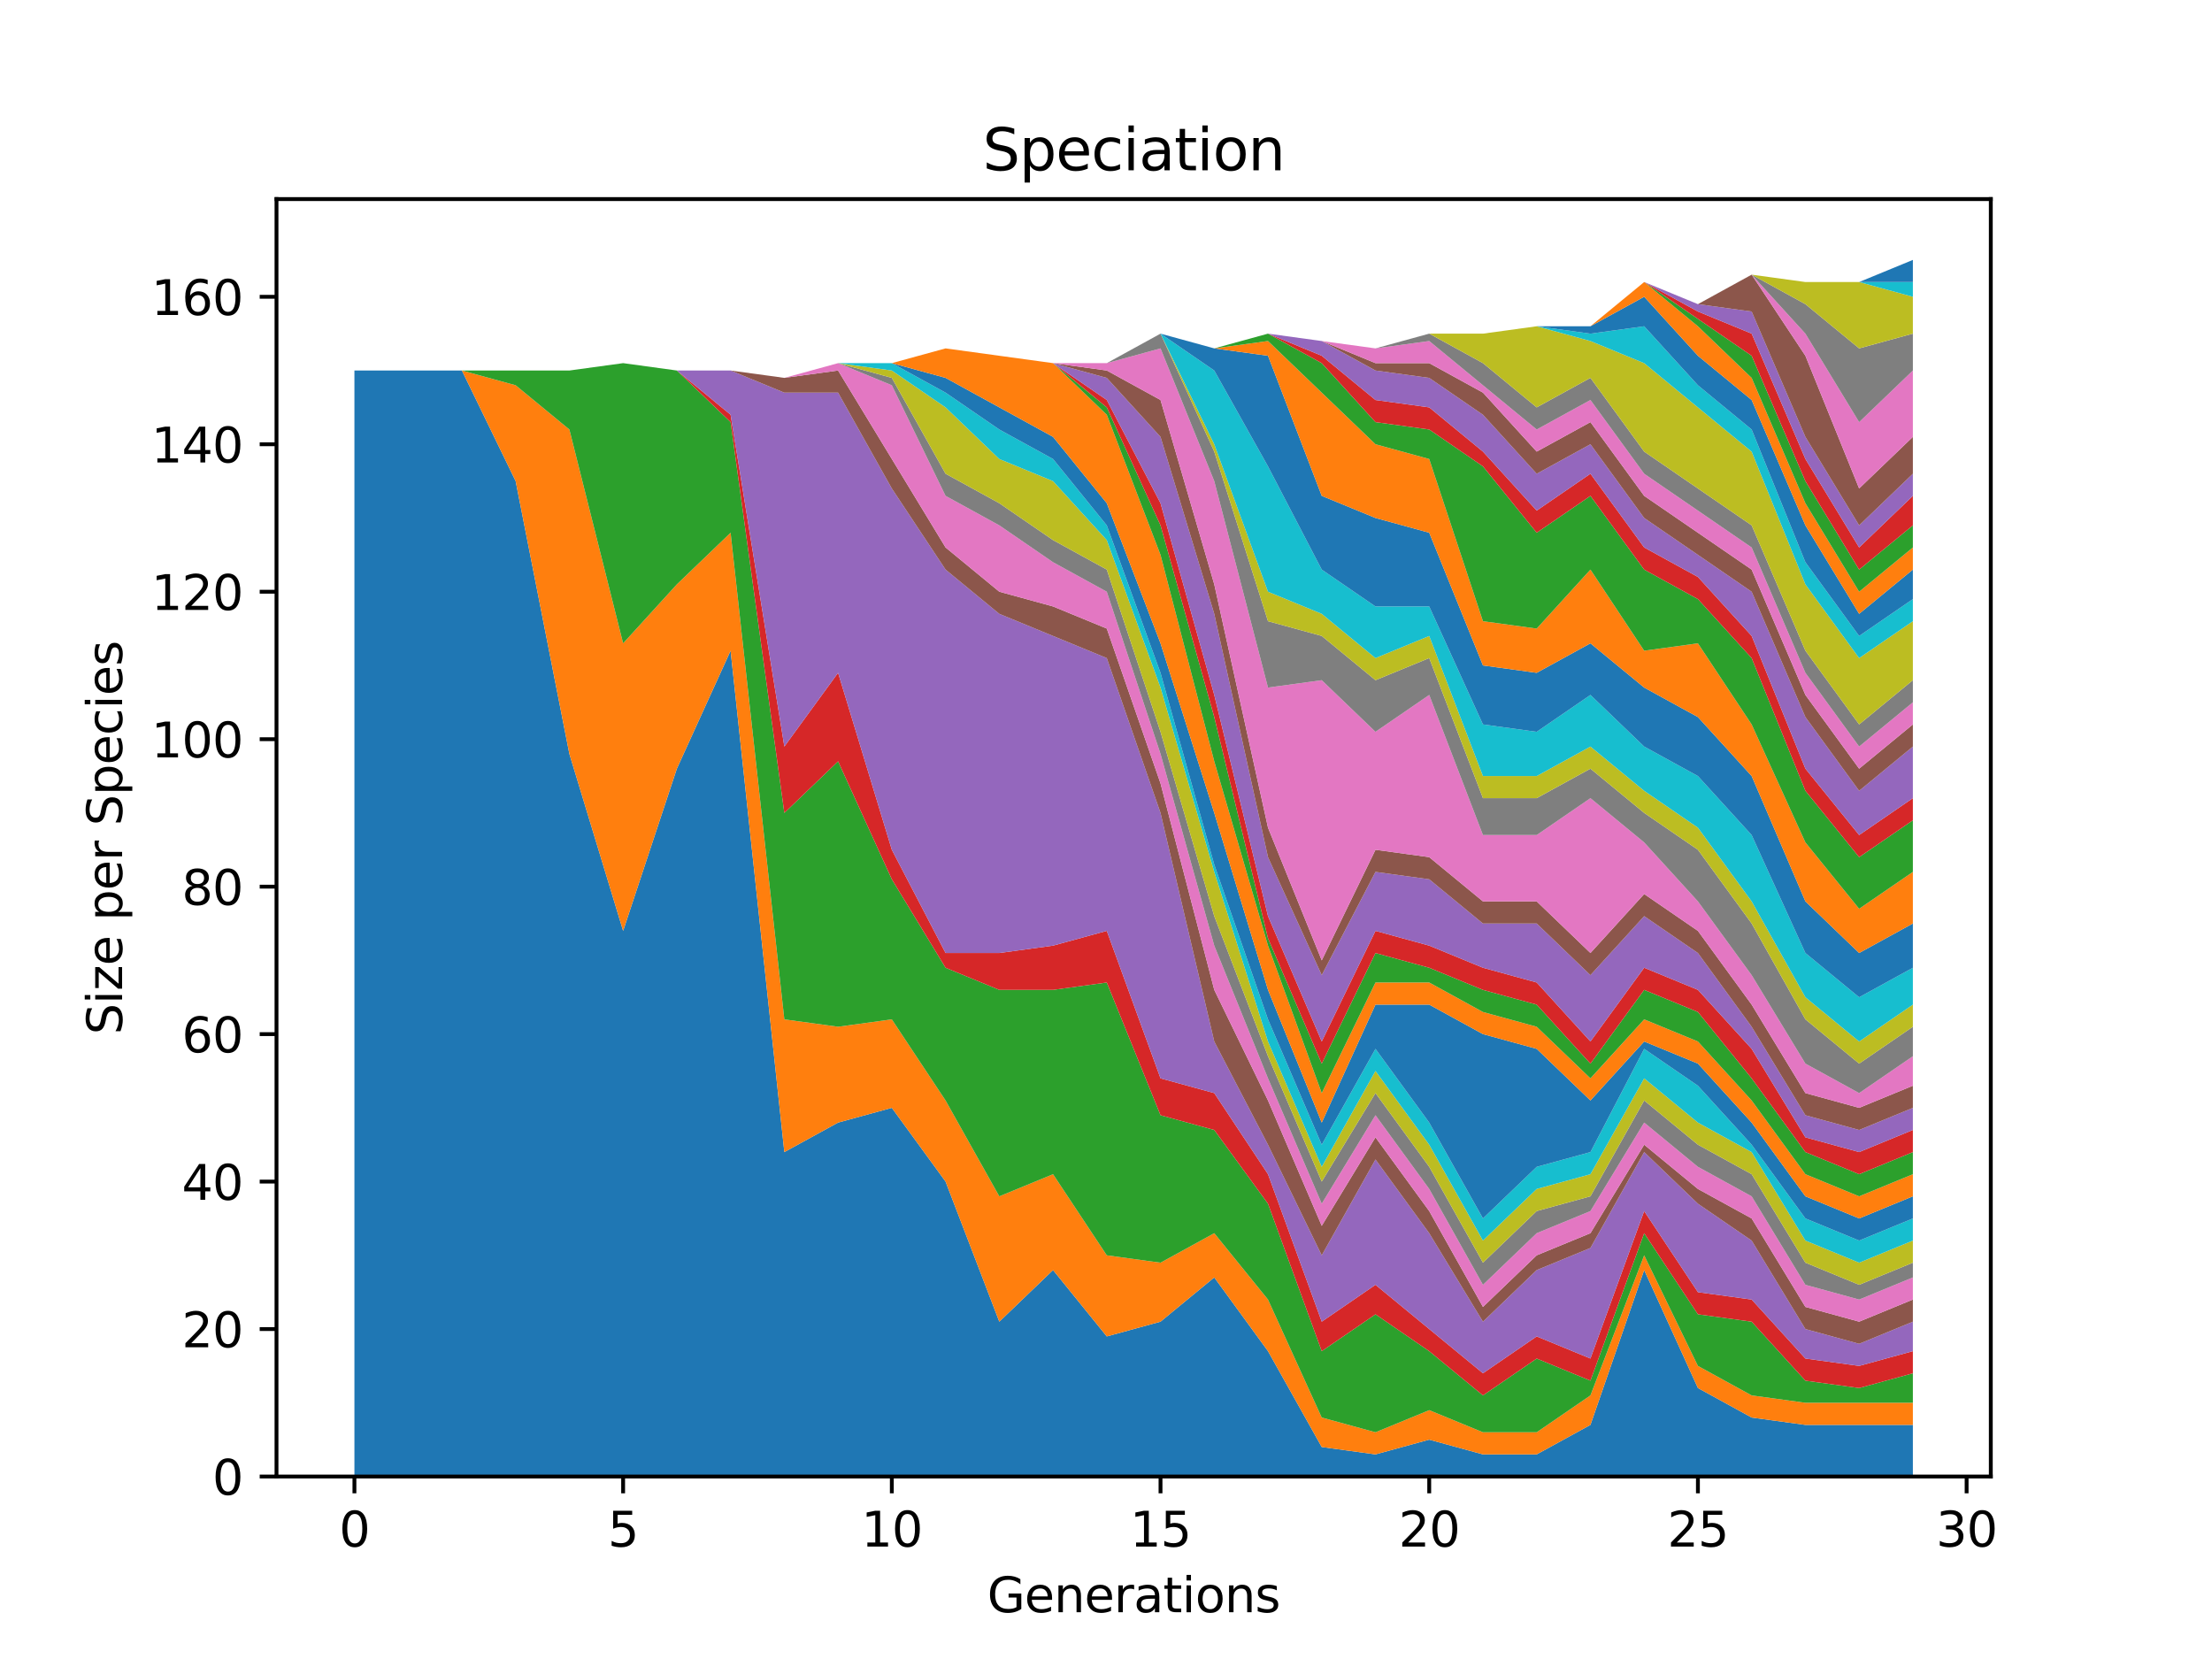 <?xml version="1.0" encoding="utf-8" standalone="no"?>
<!DOCTYPE svg PUBLIC "-//W3C//DTD SVG 1.1//EN"
  "http://www.w3.org/Graphics/SVG/1.1/DTD/svg11.dtd">
<svg xmlns:xlink="http://www.w3.org/1999/xlink" width="460.8pt" height="345.6pt" viewBox="0 0 460.8 345.6" xmlns="http://www.w3.org/2000/svg" version="1.1">
 <defs>
  <style type="text/css">*{stroke-linejoin: round; stroke-linecap: butt}</style>
 </defs>
 <g id="figure_1">
  <g id="patch_1">
   <path d="M 0 345.6 
L 460.8 345.6 
L 460.8 0 
L 0 0 
z
" style="fill: #ffffff"/>
  </g>
  <g id="axes_1">
   <g id="patch_2">
    <path d="M 57.6 307.584 
L 414.72 307.584 
L 414.72 41.472 
L 57.6 41.472 
z
" style="fill: #ffffff"/>
   </g>
   <g id="PolyCollection_1">
    <path d="M 73.833 77.184 
L 73.833 307.584 
L 85.028 307.584 
L 96.223 307.584 
L 107.418 307.584 
L 118.613 307.584 
L 129.808 307.584 
L 141.003 307.584 
L 152.198 307.584 
L 163.393 307.584 
L 174.588 307.584 
L 185.783 307.584 
L 196.978 307.584 
L 208.173 307.584 
L 219.368 307.584 
L 230.563 307.584 
L 241.757 307.584 
L 252.952 307.584 
L 264.147 307.584 
L 275.342 307.584 
L 286.537 307.584 
L 297.732 307.584 
L 308.927 307.584 
L 320.122 307.584 
L 331.317 307.584 
L 342.512 307.584 
L 353.707 307.584 
L 364.902 307.584 
L 376.097 307.584 
L 387.292 307.584 
L 398.487 307.584 
L 398.487 296.832 
L 398.487 296.832 
L 387.292 296.832 
L 376.097 296.832 
L 364.902 295.296 
L 353.707 289.152 
L 342.512 264.576 
L 331.317 296.832 
L 320.122 302.976 
L 308.927 302.976 
L 297.732 299.904 
L 286.537 302.976 
L 275.342 301.44 
L 264.147 281.472 
L 252.952 266.112 
L 241.757 275.328 
L 230.563 278.4 
L 219.368 264.576 
L 208.173 275.328 
L 196.978 246.144 
L 185.783 230.784 
L 174.588 233.856 
L 163.393 240 
L 152.198 135.552 
L 141.003 160.128 
L 129.808 193.92 
L 118.613 157.056 
L 107.418 100.224 
L 96.223 77.184 
L 85.028 77.184 
L 73.833 77.184 
z
" clip-path="url(#p727777bad2)" style="fill: #1f77b4"/>
   </g>
   <g id="PolyCollection_2">
    <path d="M 73.833 77.184 
L 73.833 77.184 
L 85.028 77.184 
L 96.223 77.184 
L 107.418 100.224 
L 118.613 157.056 
L 129.808 193.92 
L 141.003 160.128 
L 152.198 135.552 
L 163.393 240 
L 174.588 233.856 
L 185.783 230.784 
L 196.978 246.144 
L 208.173 275.328 
L 219.368 264.576 
L 230.563 278.4 
L 241.757 275.328 
L 252.952 266.112 
L 264.147 281.472 
L 275.342 301.44 
L 286.537 302.976 
L 297.732 299.904 
L 308.927 302.976 
L 320.122 302.976 
L 331.317 296.832 
L 342.512 264.576 
L 353.707 289.152 
L 364.902 295.296 
L 376.097 296.832 
L 387.292 296.832 
L 398.487 296.832 
L 398.487 292.224 
L 398.487 292.224 
L 387.292 292.224 
L 376.097 292.224 
L 364.902 290.688 
L 353.707 284.544 
L 342.512 261.504 
L 331.317 290.688 
L 320.122 298.368 
L 308.927 298.368 
L 297.732 293.76 
L 286.537 298.368 
L 275.342 295.296 
L 264.147 270.72 
L 252.952 256.896 
L 241.757 263.04 
L 230.563 261.504 
L 219.368 244.608 
L 208.173 249.216 
L 196.978 229.248 
L 185.783 212.352 
L 174.588 213.888 
L 163.393 212.352 
L 152.198 110.976 
L 141.003 121.728 
L 129.808 134.016 
L 118.613 89.472 
L 107.418 80.256 
L 96.223 77.184 
L 85.028 77.184 
L 73.833 77.184 
z
" clip-path="url(#p727777bad2)" style="fill: #ff7f0e"/>
   </g>
   <g id="PolyCollection_3">
    <path d="M 73.833 77.184 
L 73.833 77.184 
L 85.028 77.184 
L 96.223 77.184 
L 107.418 80.256 
L 118.613 89.472 
L 129.808 134.016 
L 141.003 121.728 
L 152.198 110.976 
L 163.393 212.352 
L 174.588 213.888 
L 185.783 212.352 
L 196.978 229.248 
L 208.173 249.216 
L 219.368 244.608 
L 230.563 261.504 
L 241.757 263.04 
L 252.952 256.896 
L 264.147 270.72 
L 275.342 295.296 
L 286.537 298.368 
L 297.732 293.76 
L 308.927 298.368 
L 320.122 298.368 
L 331.317 290.688 
L 342.512 261.504 
L 353.707 284.544 
L 364.902 290.688 
L 376.097 292.224 
L 387.292 292.224 
L 398.487 292.224 
L 398.487 286.08 
L 398.487 286.08 
L 387.292 289.152 
L 376.097 287.616 
L 364.902 275.328 
L 353.707 273.792 
L 342.512 256.896 
L 331.317 287.616 
L 320.122 283.008 
L 308.927 290.688 
L 297.732 281.472 
L 286.537 273.792 
L 275.342 281.472 
L 264.147 250.752 
L 252.952 235.392 
L 241.757 232.32 
L 230.563 204.672 
L 219.368 206.208 
L 208.173 206.208 
L 196.978 201.6 
L 185.783 183.168 
L 174.588 158.592 
L 163.393 169.344 
L 152.198 87.936 
L 141.003 77.184 
L 129.808 75.648 
L 118.613 77.184 
L 107.418 77.184 
L 96.223 77.184 
L 85.028 77.184 
L 73.833 77.184 
z
" clip-path="url(#p727777bad2)" style="fill: #2ca02c"/>
   </g>
   <g id="PolyCollection_4">
    <path d="M 73.833 77.184 
L 73.833 77.184 
L 85.028 77.184 
L 96.223 77.184 
L 107.418 77.184 
L 118.613 77.184 
L 129.808 75.648 
L 141.003 77.184 
L 152.198 87.936 
L 163.393 169.344 
L 174.588 158.592 
L 185.783 183.168 
L 196.978 201.6 
L 208.173 206.208 
L 219.368 206.208 
L 230.563 204.672 
L 241.757 232.32 
L 252.952 235.392 
L 264.147 250.752 
L 275.342 281.472 
L 286.537 273.792 
L 297.732 281.472 
L 308.927 290.688 
L 320.122 283.008 
L 331.317 287.616 
L 342.512 256.896 
L 353.707 273.792 
L 364.902 275.328 
L 376.097 287.616 
L 387.292 289.152 
L 398.487 286.08 
L 398.487 281.472 
L 398.487 281.472 
L 387.292 284.544 
L 376.097 283.008 
L 364.902 270.72 
L 353.707 269.184 
L 342.512 252.288 
L 331.317 283.008 
L 320.122 278.4 
L 308.927 286.08 
L 297.732 276.864 
L 286.537 267.648 
L 275.342 275.328 
L 264.147 244.608 
L 252.952 227.712 
L 241.757 224.64 
L 230.563 193.92 
L 219.368 196.992 
L 208.173 198.528 
L 196.978 198.528 
L 185.783 177.024 
L 174.588 140.16 
L 163.393 155.52 
L 152.198 86.4 
L 141.003 77.184 
L 129.808 75.648 
L 118.613 77.184 
L 107.418 77.184 
L 96.223 77.184 
L 85.028 77.184 
L 73.833 77.184 
z
" clip-path="url(#p727777bad2)" style="fill: #d62728"/>
   </g>
   <g id="PolyCollection_5">
    <path d="M 73.833 77.184 
L 73.833 77.184 
L 85.028 77.184 
L 96.223 77.184 
L 107.418 77.184 
L 118.613 77.184 
L 129.808 75.648 
L 141.003 77.184 
L 152.198 86.4 
L 163.393 155.52 
L 174.588 140.16 
L 185.783 177.024 
L 196.978 198.528 
L 208.173 198.528 
L 219.368 196.992 
L 230.563 193.92 
L 241.757 224.64 
L 252.952 227.712 
L 264.147 244.608 
L 275.342 275.328 
L 286.537 267.648 
L 297.732 276.864 
L 308.927 286.08 
L 320.122 278.4 
L 331.317 283.008 
L 342.512 252.288 
L 353.707 269.184 
L 364.902 270.72 
L 376.097 283.008 
L 387.292 284.544 
L 398.487 281.472 
L 398.487 275.328 
L 398.487 275.328 
L 387.292 279.936 
L 376.097 276.864 
L 364.902 258.432 
L 353.707 250.752 
L 342.512 240 
L 331.317 259.968 
L 320.122 264.576 
L 308.927 275.328 
L 297.732 256.896 
L 286.537 241.536 
L 275.342 261.504 
L 264.147 238.464 
L 252.952 216.96 
L 241.757 169.344 
L 230.563 137.088 
L 219.368 132.48 
L 208.173 127.872 
L 196.978 118.656 
L 185.783 101.76 
L 174.588 81.792 
L 163.393 81.792 
L 152.198 77.184 
L 141.003 77.184 
L 129.808 75.648 
L 118.613 77.184 
L 107.418 77.184 
L 96.223 77.184 
L 85.028 77.184 
L 73.833 77.184 
z
" clip-path="url(#p727777bad2)" style="fill: #9467bd"/>
   </g>
   <g id="PolyCollection_6">
    <path d="M 73.833 77.184 
L 73.833 77.184 
L 85.028 77.184 
L 96.223 77.184 
L 107.418 77.184 
L 118.613 77.184 
L 129.808 75.648 
L 141.003 77.184 
L 152.198 77.184 
L 163.393 81.792 
L 174.588 81.792 
L 185.783 101.76 
L 196.978 118.656 
L 208.173 127.872 
L 219.368 132.48 
L 230.563 137.088 
L 241.757 169.344 
L 252.952 216.96 
L 264.147 238.464 
L 275.342 261.504 
L 286.537 241.536 
L 297.732 256.896 
L 308.927 275.328 
L 320.122 264.576 
L 331.317 259.968 
L 342.512 240 
L 353.707 250.752 
L 364.902 258.432 
L 376.097 276.864 
L 387.292 279.936 
L 398.487 275.328 
L 398.487 270.72 
L 398.487 270.72 
L 387.292 275.328 
L 376.097 272.256 
L 364.902 253.824 
L 353.707 247.68 
L 342.512 238.464 
L 331.317 256.896 
L 320.122 261.504 
L 308.927 272.256 
L 297.732 252.288 
L 286.537 236.928 
L 275.342 255.36 
L 264.147 229.248 
L 252.952 206.208 
L 241.757 163.2 
L 230.563 130.944 
L 219.368 126.336 
L 208.173 123.264 
L 196.978 114.048 
L 185.783 95.616 
L 174.588 77.184 
L 163.393 78.72 
L 152.198 77.184 
L 141.003 77.184 
L 129.808 75.648 
L 118.613 77.184 
L 107.418 77.184 
L 96.223 77.184 
L 85.028 77.184 
L 73.833 77.184 
z
" clip-path="url(#p727777bad2)" style="fill: #8c564b"/>
   </g>
   <g id="PolyCollection_7">
    <path d="M 73.833 77.184 
L 73.833 77.184 
L 85.028 77.184 
L 96.223 77.184 
L 107.418 77.184 
L 118.613 77.184 
L 129.808 75.648 
L 141.003 77.184 
L 152.198 77.184 
L 163.393 78.72 
L 174.588 77.184 
L 185.783 95.616 
L 196.978 114.048 
L 208.173 123.264 
L 219.368 126.336 
L 230.563 130.944 
L 241.757 163.2 
L 252.952 206.208 
L 264.147 229.248 
L 275.342 255.36 
L 286.537 236.928 
L 297.732 252.288 
L 308.927 272.256 
L 320.122 261.504 
L 331.317 256.896 
L 342.512 238.464 
L 353.707 247.68 
L 364.902 253.824 
L 376.097 272.256 
L 387.292 275.328 
L 398.487 270.72 
L 398.487 266.112 
L 398.487 266.112 
L 387.292 270.72 
L 376.097 267.648 
L 364.902 249.216 
L 353.707 243.072 
L 342.512 233.856 
L 331.317 252.288 
L 320.122 256.896 
L 308.927 267.648 
L 297.732 247.68 
L 286.537 232.32 
L 275.342 250.752 
L 264.147 224.64 
L 252.952 196.992 
L 241.757 157.056 
L 230.563 123.264 
L 219.368 117.12 
L 208.173 109.44 
L 196.978 103.296 
L 185.783 80.256 
L 174.588 75.648 
L 163.393 78.72 
L 152.198 77.184 
L 141.003 77.184 
L 129.808 75.648 
L 118.613 77.184 
L 107.418 77.184 
L 96.223 77.184 
L 85.028 77.184 
L 73.833 77.184 
z
" clip-path="url(#p727777bad2)" style="fill: #e377c2"/>
   </g>
   <g id="PolyCollection_8">
    <path d="M 73.833 77.184 
L 73.833 77.184 
L 85.028 77.184 
L 96.223 77.184 
L 107.418 77.184 
L 118.613 77.184 
L 129.808 75.648 
L 141.003 77.184 
L 152.198 77.184 
L 163.393 78.72 
L 174.588 75.648 
L 185.783 80.256 
L 196.978 103.296 
L 208.173 109.44 
L 219.368 117.12 
L 230.563 123.264 
L 241.757 157.056 
L 252.952 196.992 
L 264.147 224.64 
L 275.342 250.752 
L 286.537 232.32 
L 297.732 247.68 
L 308.927 267.648 
L 320.122 256.896 
L 331.317 252.288 
L 342.512 233.856 
L 353.707 243.072 
L 364.902 249.216 
L 376.097 267.648 
L 387.292 270.72 
L 398.487 266.112 
L 398.487 263.04 
L 398.487 263.04 
L 387.292 267.648 
L 376.097 263.04 
L 364.902 244.608 
L 353.707 238.464 
L 342.512 229.248 
L 331.317 249.216 
L 320.122 252.288 
L 308.927 263.04 
L 297.732 243.072 
L 286.537 227.712 
L 275.342 246.144 
L 264.147 220.032 
L 252.952 190.848 
L 241.757 152.448 
L 230.563 118.656 
L 219.368 112.512 
L 208.173 104.832 
L 196.978 98.688 
L 185.783 78.72 
L 174.588 75.648 
L 163.393 78.72 
L 152.198 77.184 
L 141.003 77.184 
L 129.808 75.648 
L 118.613 77.184 
L 107.418 77.184 
L 96.223 77.184 
L 85.028 77.184 
L 73.833 77.184 
z
" clip-path="url(#p727777bad2)" style="fill: #7f7f7f"/>
   </g>
   <g id="PolyCollection_9">
    <path d="M 73.833 77.184 
L 73.833 77.184 
L 85.028 77.184 
L 96.223 77.184 
L 107.418 77.184 
L 118.613 77.184 
L 129.808 75.648 
L 141.003 77.184 
L 152.198 77.184 
L 163.393 78.72 
L 174.588 75.648 
L 185.783 78.72 
L 196.978 98.688 
L 208.173 104.832 
L 219.368 112.512 
L 230.563 118.656 
L 241.757 152.448 
L 252.952 190.848 
L 264.147 220.032 
L 275.342 246.144 
L 286.537 227.712 
L 297.732 243.072 
L 308.927 263.04 
L 320.122 252.288 
L 331.317 249.216 
L 342.512 229.248 
L 353.707 238.464 
L 364.902 244.608 
L 376.097 263.04 
L 387.292 267.648 
L 398.487 263.04 
L 398.487 258.432 
L 398.487 258.432 
L 387.292 263.04 
L 376.097 258.432 
L 364.902 240 
L 353.707 233.856 
L 342.512 224.64 
L 331.317 244.608 
L 320.122 247.68 
L 308.927 258.432 
L 297.732 238.464 
L 286.537 223.104 
L 275.342 243.072 
L 264.147 216.96 
L 252.952 181.632 
L 241.757 143.232 
L 230.563 112.512 
L 219.368 100.224 
L 208.173 95.616 
L 196.978 84.864 
L 185.783 77.184 
L 174.588 75.648 
L 163.393 78.72 
L 152.198 77.184 
L 141.003 77.184 
L 129.808 75.648 
L 118.613 77.184 
L 107.418 77.184 
L 96.223 77.184 
L 85.028 77.184 
L 73.833 77.184 
z
" clip-path="url(#p727777bad2)" style="fill: #bcbd22"/>
   </g>
   <g id="PolyCollection_10">
    <path d="M 73.833 77.184 
L 73.833 77.184 
L 85.028 77.184 
L 96.223 77.184 
L 107.418 77.184 
L 118.613 77.184 
L 129.808 75.648 
L 141.003 77.184 
L 152.198 77.184 
L 163.393 78.72 
L 174.588 75.648 
L 185.783 77.184 
L 196.978 84.864 
L 208.173 95.616 
L 219.368 100.224 
L 230.563 112.512 
L 241.757 143.232 
L 252.952 181.632 
L 264.147 216.96 
L 275.342 243.072 
L 286.537 223.104 
L 297.732 238.464 
L 308.927 258.432 
L 320.122 247.68 
L 331.317 244.608 
L 342.512 224.64 
L 353.707 233.856 
L 364.902 240 
L 376.097 258.432 
L 387.292 263.04 
L 398.487 258.432 
L 398.487 253.824 
L 398.487 253.824 
L 387.292 258.432 
L 376.097 253.824 
L 364.902 238.464 
L 353.707 226.176 
L 342.512 218.496 
L 331.317 240 
L 320.122 243.072 
L 308.927 253.824 
L 297.732 233.856 
L 286.537 218.496 
L 275.342 238.464 
L 264.147 212.352 
L 252.952 180.096 
L 241.757 140.16 
L 230.563 109.44 
L 219.368 95.616 
L 208.173 89.472 
L 196.978 81.792 
L 185.783 75.648 
L 174.588 75.648 
L 163.393 78.72 
L 152.198 77.184 
L 141.003 77.184 
L 129.808 75.648 
L 118.613 77.184 
L 107.418 77.184 
L 96.223 77.184 
L 85.028 77.184 
L 73.833 77.184 
z
" clip-path="url(#p727777bad2)" style="fill: #17becf"/>
   </g>
   <g id="PolyCollection_11">
    <path d="M 73.833 77.184 
L 73.833 77.184 
L 85.028 77.184 
L 96.223 77.184 
L 107.418 77.184 
L 118.613 77.184 
L 129.808 75.648 
L 141.003 77.184 
L 152.198 77.184 
L 163.393 78.72 
L 174.588 75.648 
L 185.783 75.648 
L 196.978 81.792 
L 208.173 89.472 
L 219.368 95.616 
L 230.563 109.44 
L 241.757 140.16 
L 252.952 180.096 
L 264.147 212.352 
L 275.342 238.464 
L 286.537 218.496 
L 297.732 233.856 
L 308.927 253.824 
L 320.122 243.072 
L 331.317 240 
L 342.512 218.496 
L 353.707 226.176 
L 364.902 238.464 
L 376.097 253.824 
L 387.292 258.432 
L 398.487 253.824 
L 398.487 249.216 
L 398.487 249.216 
L 387.292 253.824 
L 376.097 249.216 
L 364.902 233.856 
L 353.707 221.568 
L 342.512 216.96 
L 331.317 229.248 
L 320.122 218.496 
L 308.927 215.424 
L 297.732 209.28 
L 286.537 209.28 
L 275.342 233.856 
L 264.147 206.208 
L 252.952 169.344 
L 241.757 134.016 
L 230.563 104.832 
L 219.368 91.008 
L 208.173 84.864 
L 196.978 78.72 
L 185.783 75.648 
L 174.588 75.648 
L 163.393 78.72 
L 152.198 77.184 
L 141.003 77.184 
L 129.808 75.648 
L 118.613 77.184 
L 107.418 77.184 
L 96.223 77.184 
L 85.028 77.184 
L 73.833 77.184 
z
" clip-path="url(#p727777bad2)" style="fill: #1f77b4"/>
   </g>
   <g id="PolyCollection_12">
    <path d="M 73.833 77.184 
L 73.833 77.184 
L 85.028 77.184 
L 96.223 77.184 
L 107.418 77.184 
L 118.613 77.184 
L 129.808 75.648 
L 141.003 77.184 
L 152.198 77.184 
L 163.393 78.72 
L 174.588 75.648 
L 185.783 75.648 
L 196.978 78.72 
L 208.173 84.864 
L 219.368 91.008 
L 230.563 104.832 
L 241.757 134.016 
L 252.952 169.344 
L 264.147 206.208 
L 275.342 233.856 
L 286.537 209.28 
L 297.732 209.28 
L 308.927 215.424 
L 320.122 218.496 
L 331.317 229.248 
L 342.512 216.96 
L 353.707 221.568 
L 364.902 233.856 
L 376.097 249.216 
L 387.292 253.824 
L 398.487 249.216 
L 398.487 244.608 
L 398.487 244.608 
L 387.292 249.216 
L 376.097 244.608 
L 364.902 229.248 
L 353.707 216.96 
L 342.512 212.352 
L 331.317 224.64 
L 320.122 213.888 
L 308.927 210.816 
L 297.732 204.672 
L 286.537 204.672 
L 275.342 227.712 
L 264.147 196.992 
L 252.952 158.592 
L 241.757 115.584 
L 230.563 86.4 
L 219.368 75.648 
L 208.173 74.112 
L 196.978 72.576 
L 185.783 75.648 
L 174.588 75.648 
L 163.393 78.72 
L 152.198 77.184 
L 141.003 77.184 
L 129.808 75.648 
L 118.613 77.184 
L 107.418 77.184 
L 96.223 77.184 
L 85.028 77.184 
L 73.833 77.184 
z
" clip-path="url(#p727777bad2)" style="fill: #ff7f0e"/>
   </g>
   <g id="PolyCollection_13">
    <path d="M 73.833 77.184 
L 73.833 77.184 
L 85.028 77.184 
L 96.223 77.184 
L 107.418 77.184 
L 118.613 77.184 
L 129.808 75.648 
L 141.003 77.184 
L 152.198 77.184 
L 163.393 78.72 
L 174.588 75.648 
L 185.783 75.648 
L 196.978 72.576 
L 208.173 74.112 
L 219.368 75.648 
L 230.563 86.4 
L 241.757 115.584 
L 252.952 158.592 
L 264.147 196.992 
L 275.342 227.712 
L 286.537 204.672 
L 297.732 204.672 
L 308.927 210.816 
L 320.122 213.888 
L 331.317 224.64 
L 342.512 212.352 
L 353.707 216.96 
L 364.902 229.248 
L 376.097 244.608 
L 387.292 249.216 
L 398.487 244.608 
L 398.487 240 
L 398.487 240 
L 387.292 244.608 
L 376.097 240 
L 364.902 224.64 
L 353.707 210.816 
L 342.512 206.208 
L 331.317 221.568 
L 320.122 209.28 
L 308.927 206.208 
L 297.732 201.6 
L 286.537 198.528 
L 275.342 221.568 
L 264.147 195.456 
L 252.952 149.376 
L 241.757 109.44 
L 230.563 84.864 
L 219.368 75.648 
L 208.173 74.112 
L 196.978 72.576 
L 185.783 75.648 
L 174.588 75.648 
L 163.393 78.72 
L 152.198 77.184 
L 141.003 77.184 
L 129.808 75.648 
L 118.613 77.184 
L 107.418 77.184 
L 96.223 77.184 
L 85.028 77.184 
L 73.833 77.184 
z
" clip-path="url(#p727777bad2)" style="fill: #2ca02c"/>
   </g>
   <g id="PolyCollection_14">
    <path d="M 73.833 77.184 
L 73.833 77.184 
L 85.028 77.184 
L 96.223 77.184 
L 107.418 77.184 
L 118.613 77.184 
L 129.808 75.648 
L 141.003 77.184 
L 152.198 77.184 
L 163.393 78.72 
L 174.588 75.648 
L 185.783 75.648 
L 196.978 72.576 
L 208.173 74.112 
L 219.368 75.648 
L 230.563 84.864 
L 241.757 109.44 
L 252.952 149.376 
L 264.147 195.456 
L 275.342 221.568 
L 286.537 198.528 
L 297.732 201.6 
L 308.927 206.208 
L 320.122 209.28 
L 331.317 221.568 
L 342.512 206.208 
L 353.707 210.816 
L 364.902 224.64 
L 376.097 240 
L 387.292 244.608 
L 398.487 240 
L 398.487 235.392 
L 398.487 235.392 
L 387.292 240 
L 376.097 236.928 
L 364.902 218.496 
L 353.707 206.208 
L 342.512 201.6 
L 331.317 216.96 
L 320.122 204.672 
L 308.927 201.6 
L 297.732 196.992 
L 286.537 193.92 
L 275.342 216.96 
L 264.147 190.848 
L 252.952 144.768 
L 241.757 104.832 
L 230.563 83.328 
L 219.368 75.648 
L 208.173 74.112 
L 196.978 72.576 
L 185.783 75.648 
L 174.588 75.648 
L 163.393 78.72 
L 152.198 77.184 
L 141.003 77.184 
L 129.808 75.648 
L 118.613 77.184 
L 107.418 77.184 
L 96.223 77.184 
L 85.028 77.184 
L 73.833 77.184 
z
" clip-path="url(#p727777bad2)" style="fill: #d62728"/>
   </g>
   <g id="PolyCollection_15">
    <path d="M 73.833 77.184 
L 73.833 77.184 
L 85.028 77.184 
L 96.223 77.184 
L 107.418 77.184 
L 118.613 77.184 
L 129.808 75.648 
L 141.003 77.184 
L 152.198 77.184 
L 163.393 78.72 
L 174.588 75.648 
L 185.783 75.648 
L 196.978 72.576 
L 208.173 74.112 
L 219.368 75.648 
L 230.563 83.328 
L 241.757 104.832 
L 252.952 144.768 
L 264.147 190.848 
L 275.342 216.96 
L 286.537 193.92 
L 297.732 196.992 
L 308.927 201.6 
L 320.122 204.672 
L 331.317 216.96 
L 342.512 201.6 
L 353.707 206.208 
L 364.902 218.496 
L 376.097 236.928 
L 387.292 240 
L 398.487 235.392 
L 398.487 230.784 
L 398.487 230.784 
L 387.292 235.392 
L 376.097 232.32 
L 364.902 213.888 
L 353.707 198.528 
L 342.512 190.848 
L 331.317 203.136 
L 320.122 192.384 
L 308.927 192.384 
L 297.732 183.168 
L 286.537 181.632 
L 275.342 203.136 
L 264.147 178.56 
L 252.952 127.872 
L 241.757 91.008 
L 230.563 78.72 
L 219.368 75.648 
L 208.173 74.112 
L 196.978 72.576 
L 185.783 75.648 
L 174.588 75.648 
L 163.393 78.72 
L 152.198 77.184 
L 141.003 77.184 
L 129.808 75.648 
L 118.613 77.184 
L 107.418 77.184 
L 96.223 77.184 
L 85.028 77.184 
L 73.833 77.184 
z
" clip-path="url(#p727777bad2)" style="fill: #9467bd"/>
   </g>
   <g id="PolyCollection_16">
    <path d="M 73.833 77.184 
L 73.833 77.184 
L 85.028 77.184 
L 96.223 77.184 
L 107.418 77.184 
L 118.613 77.184 
L 129.808 75.648 
L 141.003 77.184 
L 152.198 77.184 
L 163.393 78.72 
L 174.588 75.648 
L 185.783 75.648 
L 196.978 72.576 
L 208.173 74.112 
L 219.368 75.648 
L 230.563 78.72 
L 241.757 91.008 
L 252.952 127.872 
L 264.147 178.56 
L 275.342 203.136 
L 286.537 181.632 
L 297.732 183.168 
L 308.927 192.384 
L 320.122 192.384 
L 331.317 203.136 
L 342.512 190.848 
L 353.707 198.528 
L 364.902 213.888 
L 376.097 232.32 
L 387.292 235.392 
L 398.487 230.784 
L 398.487 226.176 
L 398.487 226.176 
L 387.292 230.784 
L 376.097 227.712 
L 364.902 209.28 
L 353.707 193.92 
L 342.512 186.24 
L 331.317 198.528 
L 320.122 187.776 
L 308.927 187.776 
L 297.732 178.56 
L 286.537 177.024 
L 275.342 200.064 
L 264.147 172.416 
L 252.952 121.728 
L 241.757 83.328 
L 230.563 77.184 
L 219.368 75.648 
L 208.173 74.112 
L 196.978 72.576 
L 185.783 75.648 
L 174.588 75.648 
L 163.393 78.72 
L 152.198 77.184 
L 141.003 77.184 
L 129.808 75.648 
L 118.613 77.184 
L 107.418 77.184 
L 96.223 77.184 
L 85.028 77.184 
L 73.833 77.184 
z
" clip-path="url(#p727777bad2)" style="fill: #8c564b"/>
   </g>
   <g id="PolyCollection_17">
    <path d="M 73.833 77.184 
L 73.833 77.184 
L 85.028 77.184 
L 96.223 77.184 
L 107.418 77.184 
L 118.613 77.184 
L 129.808 75.648 
L 141.003 77.184 
L 152.198 77.184 
L 163.393 78.72 
L 174.588 75.648 
L 185.783 75.648 
L 196.978 72.576 
L 208.173 74.112 
L 219.368 75.648 
L 230.563 77.184 
L 241.757 83.328 
L 252.952 121.728 
L 264.147 172.416 
L 275.342 200.064 
L 286.537 177.024 
L 297.732 178.56 
L 308.927 187.776 
L 320.122 187.776 
L 331.317 198.528 
L 342.512 186.24 
L 353.707 193.92 
L 364.902 209.28 
L 376.097 227.712 
L 387.292 230.784 
L 398.487 226.176 
L 398.487 220.032 
L 398.487 220.032 
L 387.292 227.712 
L 376.097 221.568 
L 364.902 203.136 
L 353.707 187.776 
L 342.512 175.488 
L 331.317 166.272 
L 320.122 173.952 
L 308.927 173.952 
L 297.732 144.768 
L 286.537 152.448 
L 275.342 141.696 
L 264.147 143.232 
L 252.952 100.224 
L 241.757 72.576 
L 230.563 75.648 
L 219.368 75.648 
L 208.173 74.112 
L 196.978 72.576 
L 185.783 75.648 
L 174.588 75.648 
L 163.393 78.72 
L 152.198 77.184 
L 141.003 77.184 
L 129.808 75.648 
L 118.613 77.184 
L 107.418 77.184 
L 96.223 77.184 
L 85.028 77.184 
L 73.833 77.184 
z
" clip-path="url(#p727777bad2)" style="fill: #e377c2"/>
   </g>
   <g id="PolyCollection_18">
    <path d="M 73.833 77.184 
L 73.833 77.184 
L 85.028 77.184 
L 96.223 77.184 
L 107.418 77.184 
L 118.613 77.184 
L 129.808 75.648 
L 141.003 77.184 
L 152.198 77.184 
L 163.393 78.72 
L 174.588 75.648 
L 185.783 75.648 
L 196.978 72.576 
L 208.173 74.112 
L 219.368 75.648 
L 230.563 75.648 
L 241.757 72.576 
L 252.952 100.224 
L 264.147 143.232 
L 275.342 141.696 
L 286.537 152.448 
L 297.732 144.768 
L 308.927 173.952 
L 320.122 173.952 
L 331.317 166.272 
L 342.512 175.488 
L 353.707 187.776 
L 364.902 203.136 
L 376.097 221.568 
L 387.292 227.712 
L 398.487 220.032 
L 398.487 213.888 
L 398.487 213.888 
L 387.292 221.568 
L 376.097 212.352 
L 364.902 192.384 
L 353.707 177.024 
L 342.512 169.344 
L 331.317 160.128 
L 320.122 166.272 
L 308.927 166.272 
L 297.732 137.088 
L 286.537 141.696 
L 275.342 132.48 
L 264.147 129.408 
L 252.952 94.08 
L 241.757 69.504 
L 230.563 75.648 
L 219.368 75.648 
L 208.173 74.112 
L 196.978 72.576 
L 185.783 75.648 
L 174.588 75.648 
L 163.393 78.72 
L 152.198 77.184 
L 141.003 77.184 
L 129.808 75.648 
L 118.613 77.184 
L 107.418 77.184 
L 96.223 77.184 
L 85.028 77.184 
L 73.833 77.184 
z
" clip-path="url(#p727777bad2)" style="fill: #7f7f7f"/>
   </g>
   <g id="PolyCollection_19">
    <path d="M 73.833 77.184 
L 73.833 77.184 
L 85.028 77.184 
L 96.223 77.184 
L 107.418 77.184 
L 118.613 77.184 
L 129.808 75.648 
L 141.003 77.184 
L 152.198 77.184 
L 163.393 78.72 
L 174.588 75.648 
L 185.783 75.648 
L 196.978 72.576 
L 208.173 74.112 
L 219.368 75.648 
L 230.563 75.648 
L 241.757 69.504 
L 252.952 94.08 
L 264.147 129.408 
L 275.342 132.48 
L 286.537 141.696 
L 297.732 137.088 
L 308.927 166.272 
L 320.122 166.272 
L 331.317 160.128 
L 342.512 169.344 
L 353.707 177.024 
L 364.902 192.384 
L 376.097 212.352 
L 387.292 221.568 
L 398.487 213.888 
L 398.487 209.28 
L 398.487 209.28 
L 387.292 216.96 
L 376.097 207.744 
L 364.902 187.776 
L 353.707 172.416 
L 342.512 164.736 
L 331.317 155.52 
L 320.122 161.664 
L 308.927 161.664 
L 297.732 132.48 
L 286.537 137.088 
L 275.342 127.872 
L 264.147 123.264 
L 252.952 92.544 
L 241.757 69.504 
L 230.563 75.648 
L 219.368 75.648 
L 208.173 74.112 
L 196.978 72.576 
L 185.783 75.648 
L 174.588 75.648 
L 163.393 78.72 
L 152.198 77.184 
L 141.003 77.184 
L 129.808 75.648 
L 118.613 77.184 
L 107.418 77.184 
L 96.223 77.184 
L 85.028 77.184 
L 73.833 77.184 
z
" clip-path="url(#p727777bad2)" style="fill: #bcbd22"/>
   </g>
   <g id="PolyCollection_20">
    <path d="M 73.833 77.184 
L 73.833 77.184 
L 85.028 77.184 
L 96.223 77.184 
L 107.418 77.184 
L 118.613 77.184 
L 129.808 75.648 
L 141.003 77.184 
L 152.198 77.184 
L 163.393 78.72 
L 174.588 75.648 
L 185.783 75.648 
L 196.978 72.576 
L 208.173 74.112 
L 219.368 75.648 
L 230.563 75.648 
L 241.757 69.504 
L 252.952 92.544 
L 264.147 123.264 
L 275.342 127.872 
L 286.537 137.088 
L 297.732 132.48 
L 308.927 161.664 
L 320.122 161.664 
L 331.317 155.52 
L 342.512 164.736 
L 353.707 172.416 
L 364.902 187.776 
L 376.097 207.744 
L 387.292 216.96 
L 398.487 209.28 
L 398.487 201.6 
L 398.487 201.6 
L 387.292 207.744 
L 376.097 198.528 
L 364.902 173.952 
L 353.707 161.664 
L 342.512 155.52 
L 331.317 144.768 
L 320.122 152.448 
L 308.927 150.912 
L 297.732 126.336 
L 286.537 126.336 
L 275.342 118.656 
L 264.147 97.152 
L 252.952 77.184 
L 241.757 69.504 
L 230.563 75.648 
L 219.368 75.648 
L 208.173 74.112 
L 196.978 72.576 
L 185.783 75.648 
L 174.588 75.648 
L 163.393 78.72 
L 152.198 77.184 
L 141.003 77.184 
L 129.808 75.648 
L 118.613 77.184 
L 107.418 77.184 
L 96.223 77.184 
L 85.028 77.184 
L 73.833 77.184 
z
" clip-path="url(#p727777bad2)" style="fill: #17becf"/>
   </g>
   <g id="PolyCollection_21">
    <path d="M 73.833 77.184 
L 73.833 77.184 
L 85.028 77.184 
L 96.223 77.184 
L 107.418 77.184 
L 118.613 77.184 
L 129.808 75.648 
L 141.003 77.184 
L 152.198 77.184 
L 163.393 78.72 
L 174.588 75.648 
L 185.783 75.648 
L 196.978 72.576 
L 208.173 74.112 
L 219.368 75.648 
L 230.563 75.648 
L 241.757 69.504 
L 252.952 77.184 
L 264.147 97.152 
L 275.342 118.656 
L 286.537 126.336 
L 297.732 126.336 
L 308.927 150.912 
L 320.122 152.448 
L 331.317 144.768 
L 342.512 155.52 
L 353.707 161.664 
L 364.902 173.952 
L 376.097 198.528 
L 387.292 207.744 
L 398.487 201.6 
L 398.487 192.384 
L 398.487 192.384 
L 387.292 198.528 
L 376.097 187.776 
L 364.902 161.664 
L 353.707 149.376 
L 342.512 143.232 
L 331.317 134.016 
L 320.122 140.16 
L 308.927 138.624 
L 297.732 110.976 
L 286.537 107.904 
L 275.342 103.296 
L 264.147 74.112 
L 252.952 72.576 
L 241.757 69.504 
L 230.563 75.648 
L 219.368 75.648 
L 208.173 74.112 
L 196.978 72.576 
L 185.783 75.648 
L 174.588 75.648 
L 163.393 78.72 
L 152.198 77.184 
L 141.003 77.184 
L 129.808 75.648 
L 118.613 77.184 
L 107.418 77.184 
L 96.223 77.184 
L 85.028 77.184 
L 73.833 77.184 
z
" clip-path="url(#p727777bad2)" style="fill: #1f77b4"/>
   </g>
   <g id="PolyCollection_22">
    <path d="M 73.833 77.184 
L 73.833 77.184 
L 85.028 77.184 
L 96.223 77.184 
L 107.418 77.184 
L 118.613 77.184 
L 129.808 75.648 
L 141.003 77.184 
L 152.198 77.184 
L 163.393 78.72 
L 174.588 75.648 
L 185.783 75.648 
L 196.978 72.576 
L 208.173 74.112 
L 219.368 75.648 
L 230.563 75.648 
L 241.757 69.504 
L 252.952 72.576 
L 264.147 74.112 
L 275.342 103.296 
L 286.537 107.904 
L 297.732 110.976 
L 308.927 138.624 
L 320.122 140.16 
L 331.317 134.016 
L 342.512 143.232 
L 353.707 149.376 
L 364.902 161.664 
L 376.097 187.776 
L 387.292 198.528 
L 398.487 192.384 
L 398.487 181.632 
L 398.487 181.632 
L 387.292 189.312 
L 376.097 175.488 
L 364.902 150.912 
L 353.707 134.016 
L 342.512 135.552 
L 331.317 118.656 
L 320.122 130.944 
L 308.927 129.408 
L 297.732 95.616 
L 286.537 92.544 
L 275.342 81.792 
L 264.147 71.04 
L 252.952 72.576 
L 241.757 69.504 
L 230.563 75.648 
L 219.368 75.648 
L 208.173 74.112 
L 196.978 72.576 
L 185.783 75.648 
L 174.588 75.648 
L 163.393 78.72 
L 152.198 77.184 
L 141.003 77.184 
L 129.808 75.648 
L 118.613 77.184 
L 107.418 77.184 
L 96.223 77.184 
L 85.028 77.184 
L 73.833 77.184 
z
" clip-path="url(#p727777bad2)" style="fill: #ff7f0e"/>
   </g>
   <g id="PolyCollection_23">
    <path d="M 73.833 77.184 
L 73.833 77.184 
L 85.028 77.184 
L 96.223 77.184 
L 107.418 77.184 
L 118.613 77.184 
L 129.808 75.648 
L 141.003 77.184 
L 152.198 77.184 
L 163.393 78.72 
L 174.588 75.648 
L 185.783 75.648 
L 196.978 72.576 
L 208.173 74.112 
L 219.368 75.648 
L 230.563 75.648 
L 241.757 69.504 
L 252.952 72.576 
L 264.147 71.04 
L 275.342 81.792 
L 286.537 92.544 
L 297.732 95.616 
L 308.927 129.408 
L 320.122 130.944 
L 331.317 118.656 
L 342.512 135.552 
L 353.707 134.016 
L 364.902 150.912 
L 376.097 175.488 
L 387.292 189.312 
L 398.487 181.632 
L 398.487 170.88 
L 398.487 170.88 
L 387.292 178.56 
L 376.097 164.736 
L 364.902 137.088 
L 353.707 124.8 
L 342.512 118.656 
L 331.317 103.296 
L 320.122 110.976 
L 308.927 97.152 
L 297.732 89.472 
L 286.537 87.936 
L 275.342 75.648 
L 264.147 69.504 
L 252.952 72.576 
L 241.757 69.504 
L 230.563 75.648 
L 219.368 75.648 
L 208.173 74.112 
L 196.978 72.576 
L 185.783 75.648 
L 174.588 75.648 
L 163.393 78.72 
L 152.198 77.184 
L 141.003 77.184 
L 129.808 75.648 
L 118.613 77.184 
L 107.418 77.184 
L 96.223 77.184 
L 85.028 77.184 
L 73.833 77.184 
z
" clip-path="url(#p727777bad2)" style="fill: #2ca02c"/>
   </g>
   <g id="PolyCollection_24">
    <path d="M 73.833 77.184 
L 73.833 77.184 
L 85.028 77.184 
L 96.223 77.184 
L 107.418 77.184 
L 118.613 77.184 
L 129.808 75.648 
L 141.003 77.184 
L 152.198 77.184 
L 163.393 78.72 
L 174.588 75.648 
L 185.783 75.648 
L 196.978 72.576 
L 208.173 74.112 
L 219.368 75.648 
L 230.563 75.648 
L 241.757 69.504 
L 252.952 72.576 
L 264.147 69.504 
L 275.342 75.648 
L 286.537 87.936 
L 297.732 89.472 
L 308.927 97.152 
L 320.122 110.976 
L 331.317 103.296 
L 342.512 118.656 
L 353.707 124.8 
L 364.902 137.088 
L 376.097 164.736 
L 387.292 178.56 
L 398.487 170.88 
L 398.487 166.272 
L 398.487 166.272 
L 387.292 173.952 
L 376.097 160.128 
L 364.902 132.48 
L 353.707 120.192 
L 342.512 114.048 
L 331.317 98.688 
L 320.122 106.368 
L 308.927 94.08 
L 297.732 84.864 
L 286.537 83.328 
L 275.342 74.112 
L 264.147 69.504 
L 252.952 72.576 
L 241.757 69.504 
L 230.563 75.648 
L 219.368 75.648 
L 208.173 74.112 
L 196.978 72.576 
L 185.783 75.648 
L 174.588 75.648 
L 163.393 78.72 
L 152.198 77.184 
L 141.003 77.184 
L 129.808 75.648 
L 118.613 77.184 
L 107.418 77.184 
L 96.223 77.184 
L 85.028 77.184 
L 73.833 77.184 
z
" clip-path="url(#p727777bad2)" style="fill: #d62728"/>
   </g>
   <g id="PolyCollection_25">
    <path d="M 73.833 77.184 
L 73.833 77.184 
L 85.028 77.184 
L 96.223 77.184 
L 107.418 77.184 
L 118.613 77.184 
L 129.808 75.648 
L 141.003 77.184 
L 152.198 77.184 
L 163.393 78.72 
L 174.588 75.648 
L 185.783 75.648 
L 196.978 72.576 
L 208.173 74.112 
L 219.368 75.648 
L 230.563 75.648 
L 241.757 69.504 
L 252.952 72.576 
L 264.147 69.504 
L 275.342 74.112 
L 286.537 83.328 
L 297.732 84.864 
L 308.927 94.08 
L 320.122 106.368 
L 331.317 98.688 
L 342.512 114.048 
L 353.707 120.192 
L 364.902 132.48 
L 376.097 160.128 
L 387.292 173.952 
L 398.487 166.272 
L 398.487 155.52 
L 398.487 155.52 
L 387.292 164.736 
L 376.097 149.376 
L 364.902 123.264 
L 353.707 115.584 
L 342.512 107.904 
L 331.317 92.544 
L 320.122 98.688 
L 308.927 86.4 
L 297.732 78.72 
L 286.537 77.184 
L 275.342 71.04 
L 264.147 69.504 
L 252.952 72.576 
L 241.757 69.504 
L 230.563 75.648 
L 219.368 75.648 
L 208.173 74.112 
L 196.978 72.576 
L 185.783 75.648 
L 174.588 75.648 
L 163.393 78.72 
L 152.198 77.184 
L 141.003 77.184 
L 129.808 75.648 
L 118.613 77.184 
L 107.418 77.184 
L 96.223 77.184 
L 85.028 77.184 
L 73.833 77.184 
z
" clip-path="url(#p727777bad2)" style="fill: #9467bd"/>
   </g>
   <g id="PolyCollection_26">
    <path d="M 73.833 77.184 
L 73.833 77.184 
L 85.028 77.184 
L 96.223 77.184 
L 107.418 77.184 
L 118.613 77.184 
L 129.808 75.648 
L 141.003 77.184 
L 152.198 77.184 
L 163.393 78.72 
L 174.588 75.648 
L 185.783 75.648 
L 196.978 72.576 
L 208.173 74.112 
L 219.368 75.648 
L 230.563 75.648 
L 241.757 69.504 
L 252.952 72.576 
L 264.147 69.504 
L 275.342 71.04 
L 286.537 77.184 
L 297.732 78.72 
L 308.927 86.4 
L 320.122 98.688 
L 331.317 92.544 
L 342.512 107.904 
L 353.707 115.584 
L 364.902 123.264 
L 376.097 149.376 
L 387.292 164.736 
L 398.487 155.52 
L 398.487 150.912 
L 398.487 150.912 
L 387.292 160.128 
L 376.097 144.768 
L 364.902 118.656 
L 353.707 110.976 
L 342.512 103.296 
L 331.317 87.936 
L 320.122 94.08 
L 308.927 81.792 
L 297.732 75.648 
L 286.537 75.648 
L 275.342 71.04 
L 264.147 69.504 
L 252.952 72.576 
L 241.757 69.504 
L 230.563 75.648 
L 219.368 75.648 
L 208.173 74.112 
L 196.978 72.576 
L 185.783 75.648 
L 174.588 75.648 
L 163.393 78.72 
L 152.198 77.184 
L 141.003 77.184 
L 129.808 75.648 
L 118.613 77.184 
L 107.418 77.184 
L 96.223 77.184 
L 85.028 77.184 
L 73.833 77.184 
z
" clip-path="url(#p727777bad2)" style="fill: #8c564b"/>
   </g>
   <g id="PolyCollection_27">
    <path d="M 73.833 77.184 
L 73.833 77.184 
L 85.028 77.184 
L 96.223 77.184 
L 107.418 77.184 
L 118.613 77.184 
L 129.808 75.648 
L 141.003 77.184 
L 152.198 77.184 
L 163.393 78.72 
L 174.588 75.648 
L 185.783 75.648 
L 196.978 72.576 
L 208.173 74.112 
L 219.368 75.648 
L 230.563 75.648 
L 241.757 69.504 
L 252.952 72.576 
L 264.147 69.504 
L 275.342 71.04 
L 286.537 75.648 
L 297.732 75.648 
L 308.927 81.792 
L 320.122 94.08 
L 331.317 87.936 
L 342.512 103.296 
L 353.707 110.976 
L 364.902 118.656 
L 376.097 144.768 
L 387.292 160.128 
L 398.487 150.912 
L 398.487 146.304 
L 398.487 146.304 
L 387.292 155.52 
L 376.097 140.16 
L 364.902 114.048 
L 353.707 106.368 
L 342.512 98.688 
L 331.317 83.328 
L 320.122 89.472 
L 308.927 80.256 
L 297.732 71.04 
L 286.537 72.576 
L 275.342 71.04 
L 264.147 69.504 
L 252.952 72.576 
L 241.757 69.504 
L 230.563 75.648 
L 219.368 75.648 
L 208.173 74.112 
L 196.978 72.576 
L 185.783 75.648 
L 174.588 75.648 
L 163.393 78.72 
L 152.198 77.184 
L 141.003 77.184 
L 129.808 75.648 
L 118.613 77.184 
L 107.418 77.184 
L 96.223 77.184 
L 85.028 77.184 
L 73.833 77.184 
z
" clip-path="url(#p727777bad2)" style="fill: #e377c2"/>
   </g>
   <g id="PolyCollection_28">
    <path d="M 73.833 77.184 
L 73.833 77.184 
L 85.028 77.184 
L 96.223 77.184 
L 107.418 77.184 
L 118.613 77.184 
L 129.808 75.648 
L 141.003 77.184 
L 152.198 77.184 
L 163.393 78.72 
L 174.588 75.648 
L 185.783 75.648 
L 196.978 72.576 
L 208.173 74.112 
L 219.368 75.648 
L 230.563 75.648 
L 241.757 69.504 
L 252.952 72.576 
L 264.147 69.504 
L 275.342 71.04 
L 286.537 72.576 
L 297.732 71.04 
L 308.927 80.256 
L 320.122 89.472 
L 331.317 83.328 
L 342.512 98.688 
L 353.707 106.368 
L 364.902 114.048 
L 376.097 140.16 
L 387.292 155.52 
L 398.487 146.304 
L 398.487 141.696 
L 398.487 141.696 
L 387.292 150.912 
L 376.097 135.552 
L 364.902 109.44 
L 353.707 101.76 
L 342.512 94.08 
L 331.317 78.72 
L 320.122 84.864 
L 308.927 75.648 
L 297.732 69.504 
L 286.537 72.576 
L 275.342 71.04 
L 264.147 69.504 
L 252.952 72.576 
L 241.757 69.504 
L 230.563 75.648 
L 219.368 75.648 
L 208.173 74.112 
L 196.978 72.576 
L 185.783 75.648 
L 174.588 75.648 
L 163.393 78.72 
L 152.198 77.184 
L 141.003 77.184 
L 129.808 75.648 
L 118.613 77.184 
L 107.418 77.184 
L 96.223 77.184 
L 85.028 77.184 
L 73.833 77.184 
z
" clip-path="url(#p727777bad2)" style="fill: #7f7f7f"/>
   </g>
   <g id="PolyCollection_29">
    <path d="M 73.833 77.184 
L 73.833 77.184 
L 85.028 77.184 
L 96.223 77.184 
L 107.418 77.184 
L 118.613 77.184 
L 129.808 75.648 
L 141.003 77.184 
L 152.198 77.184 
L 163.393 78.72 
L 174.588 75.648 
L 185.783 75.648 
L 196.978 72.576 
L 208.173 74.112 
L 219.368 75.648 
L 230.563 75.648 
L 241.757 69.504 
L 252.952 72.576 
L 264.147 69.504 
L 275.342 71.04 
L 286.537 72.576 
L 297.732 69.504 
L 308.927 75.648 
L 320.122 84.864 
L 331.317 78.72 
L 342.512 94.08 
L 353.707 101.76 
L 364.902 109.44 
L 376.097 135.552 
L 387.292 150.912 
L 398.487 141.696 
L 398.487 129.408 
L 398.487 129.408 
L 387.292 137.088 
L 376.097 121.728 
L 364.902 94.08 
L 353.707 84.864 
L 342.512 75.648 
L 331.317 71.04 
L 320.122 67.968 
L 308.927 69.504 
L 297.732 69.504 
L 286.537 72.576 
L 275.342 71.04 
L 264.147 69.504 
L 252.952 72.576 
L 241.757 69.504 
L 230.563 75.648 
L 219.368 75.648 
L 208.173 74.112 
L 196.978 72.576 
L 185.783 75.648 
L 174.588 75.648 
L 163.393 78.72 
L 152.198 77.184 
L 141.003 77.184 
L 129.808 75.648 
L 118.613 77.184 
L 107.418 77.184 
L 96.223 77.184 
L 85.028 77.184 
L 73.833 77.184 
z
" clip-path="url(#p727777bad2)" style="fill: #bcbd22"/>
   </g>
   <g id="PolyCollection_30">
    <path d="M 73.833 77.184 
L 73.833 77.184 
L 85.028 77.184 
L 96.223 77.184 
L 107.418 77.184 
L 118.613 77.184 
L 129.808 75.648 
L 141.003 77.184 
L 152.198 77.184 
L 163.393 78.72 
L 174.588 75.648 
L 185.783 75.648 
L 196.978 72.576 
L 208.173 74.112 
L 219.368 75.648 
L 230.563 75.648 
L 241.757 69.504 
L 252.952 72.576 
L 264.147 69.504 
L 275.342 71.04 
L 286.537 72.576 
L 297.732 69.504 
L 308.927 69.504 
L 320.122 67.968 
L 331.317 71.04 
L 342.512 75.648 
L 353.707 84.864 
L 364.902 94.08 
L 376.097 121.728 
L 387.292 137.088 
L 398.487 129.408 
L 398.487 124.8 
L 398.487 124.8 
L 387.292 132.48 
L 376.097 117.12 
L 364.902 89.472 
L 353.707 80.256 
L 342.512 67.968 
L 331.317 69.504 
L 320.122 67.968 
L 308.927 69.504 
L 297.732 69.504 
L 286.537 72.576 
L 275.342 71.04 
L 264.147 69.504 
L 252.952 72.576 
L 241.757 69.504 
L 230.563 75.648 
L 219.368 75.648 
L 208.173 74.112 
L 196.978 72.576 
L 185.783 75.648 
L 174.588 75.648 
L 163.393 78.72 
L 152.198 77.184 
L 141.003 77.184 
L 129.808 75.648 
L 118.613 77.184 
L 107.418 77.184 
L 96.223 77.184 
L 85.028 77.184 
L 73.833 77.184 
z
" clip-path="url(#p727777bad2)" style="fill: #17becf"/>
   </g>
   <g id="PolyCollection_31">
    <path d="M 73.833 77.184 
L 73.833 77.184 
L 85.028 77.184 
L 96.223 77.184 
L 107.418 77.184 
L 118.613 77.184 
L 129.808 75.648 
L 141.003 77.184 
L 152.198 77.184 
L 163.393 78.72 
L 174.588 75.648 
L 185.783 75.648 
L 196.978 72.576 
L 208.173 74.112 
L 219.368 75.648 
L 230.563 75.648 
L 241.757 69.504 
L 252.952 72.576 
L 264.147 69.504 
L 275.342 71.04 
L 286.537 72.576 
L 297.732 69.504 
L 308.927 69.504 
L 320.122 67.968 
L 331.317 69.504 
L 342.512 67.968 
L 353.707 80.256 
L 364.902 89.472 
L 376.097 117.12 
L 387.292 132.48 
L 398.487 124.8 
L 398.487 118.656 
L 398.487 118.656 
L 387.292 127.872 
L 376.097 109.44 
L 364.902 83.328 
L 353.707 74.112 
L 342.512 61.824 
L 331.317 67.968 
L 320.122 67.968 
L 308.927 69.504 
L 297.732 69.504 
L 286.537 72.576 
L 275.342 71.04 
L 264.147 69.504 
L 252.952 72.576 
L 241.757 69.504 
L 230.563 75.648 
L 219.368 75.648 
L 208.173 74.112 
L 196.978 72.576 
L 185.783 75.648 
L 174.588 75.648 
L 163.393 78.72 
L 152.198 77.184 
L 141.003 77.184 
L 129.808 75.648 
L 118.613 77.184 
L 107.418 77.184 
L 96.223 77.184 
L 85.028 77.184 
L 73.833 77.184 
z
" clip-path="url(#p727777bad2)" style="fill: #1f77b4"/>
   </g>
   <g id="PolyCollection_32">
    <path d="M 73.833 77.184 
L 73.833 77.184 
L 85.028 77.184 
L 96.223 77.184 
L 107.418 77.184 
L 118.613 77.184 
L 129.808 75.648 
L 141.003 77.184 
L 152.198 77.184 
L 163.393 78.72 
L 174.588 75.648 
L 185.783 75.648 
L 196.978 72.576 
L 208.173 74.112 
L 219.368 75.648 
L 230.563 75.648 
L 241.757 69.504 
L 252.952 72.576 
L 264.147 69.504 
L 275.342 71.04 
L 286.537 72.576 
L 297.732 69.504 
L 308.927 69.504 
L 320.122 67.968 
L 331.317 67.968 
L 342.512 61.824 
L 353.707 74.112 
L 364.902 83.328 
L 376.097 109.44 
L 387.292 127.872 
L 398.487 118.656 
L 398.487 114.048 
L 398.487 114.048 
L 387.292 123.264 
L 376.097 104.832 
L 364.902 78.72 
L 353.707 67.968 
L 342.512 58.752 
L 331.317 67.968 
L 320.122 67.968 
L 308.927 69.504 
L 297.732 69.504 
L 286.537 72.576 
L 275.342 71.04 
L 264.147 69.504 
L 252.952 72.576 
L 241.757 69.504 
L 230.563 75.648 
L 219.368 75.648 
L 208.173 74.112 
L 196.978 72.576 
L 185.783 75.648 
L 174.588 75.648 
L 163.393 78.72 
L 152.198 77.184 
L 141.003 77.184 
L 129.808 75.648 
L 118.613 77.184 
L 107.418 77.184 
L 96.223 77.184 
L 85.028 77.184 
L 73.833 77.184 
z
" clip-path="url(#p727777bad2)" style="fill: #ff7f0e"/>
   </g>
   <g id="PolyCollection_33">
    <path d="M 73.833 77.184 
L 73.833 77.184 
L 85.028 77.184 
L 96.223 77.184 
L 107.418 77.184 
L 118.613 77.184 
L 129.808 75.648 
L 141.003 77.184 
L 152.198 77.184 
L 163.393 78.72 
L 174.588 75.648 
L 185.783 75.648 
L 196.978 72.576 
L 208.173 74.112 
L 219.368 75.648 
L 230.563 75.648 
L 241.757 69.504 
L 252.952 72.576 
L 264.147 69.504 
L 275.342 71.04 
L 286.537 72.576 
L 297.732 69.504 
L 308.927 69.504 
L 320.122 67.968 
L 331.317 67.968 
L 342.512 58.752 
L 353.707 67.968 
L 364.902 78.72 
L 376.097 104.832 
L 387.292 123.264 
L 398.487 114.048 
L 398.487 109.44 
L 398.487 109.44 
L 387.292 118.656 
L 376.097 100.224 
L 364.902 74.112 
L 353.707 66.432 
L 342.512 58.752 
L 331.317 67.968 
L 320.122 67.968 
L 308.927 69.504 
L 297.732 69.504 
L 286.537 72.576 
L 275.342 71.04 
L 264.147 69.504 
L 252.952 72.576 
L 241.757 69.504 
L 230.563 75.648 
L 219.368 75.648 
L 208.173 74.112 
L 196.978 72.576 
L 185.783 75.648 
L 174.588 75.648 
L 163.393 78.72 
L 152.198 77.184 
L 141.003 77.184 
L 129.808 75.648 
L 118.613 77.184 
L 107.418 77.184 
L 96.223 77.184 
L 85.028 77.184 
L 73.833 77.184 
z
" clip-path="url(#p727777bad2)" style="fill: #2ca02c"/>
   </g>
   <g id="PolyCollection_34">
    <path d="M 73.833 77.184 
L 73.833 77.184 
L 85.028 77.184 
L 96.223 77.184 
L 107.418 77.184 
L 118.613 77.184 
L 129.808 75.648 
L 141.003 77.184 
L 152.198 77.184 
L 163.393 78.72 
L 174.588 75.648 
L 185.783 75.648 
L 196.978 72.576 
L 208.173 74.112 
L 219.368 75.648 
L 230.563 75.648 
L 241.757 69.504 
L 252.952 72.576 
L 264.147 69.504 
L 275.342 71.04 
L 286.537 72.576 
L 297.732 69.504 
L 308.927 69.504 
L 320.122 67.968 
L 331.317 67.968 
L 342.512 58.752 
L 353.707 66.432 
L 364.902 74.112 
L 376.097 100.224 
L 387.292 118.656 
L 398.487 109.44 
L 398.487 103.296 
L 398.487 103.296 
L 387.292 114.048 
L 376.097 95.616 
L 364.902 69.504 
L 353.707 64.896 
L 342.512 58.752 
L 331.317 67.968 
L 320.122 67.968 
L 308.927 69.504 
L 297.732 69.504 
L 286.537 72.576 
L 275.342 71.04 
L 264.147 69.504 
L 252.952 72.576 
L 241.757 69.504 
L 230.563 75.648 
L 219.368 75.648 
L 208.173 74.112 
L 196.978 72.576 
L 185.783 75.648 
L 174.588 75.648 
L 163.393 78.72 
L 152.198 77.184 
L 141.003 77.184 
L 129.808 75.648 
L 118.613 77.184 
L 107.418 77.184 
L 96.223 77.184 
L 85.028 77.184 
L 73.833 77.184 
z
" clip-path="url(#p727777bad2)" style="fill: #d62728"/>
   </g>
   <g id="PolyCollection_35">
    <path d="M 73.833 77.184 
L 73.833 77.184 
L 85.028 77.184 
L 96.223 77.184 
L 107.418 77.184 
L 118.613 77.184 
L 129.808 75.648 
L 141.003 77.184 
L 152.198 77.184 
L 163.393 78.72 
L 174.588 75.648 
L 185.783 75.648 
L 196.978 72.576 
L 208.173 74.112 
L 219.368 75.648 
L 230.563 75.648 
L 241.757 69.504 
L 252.952 72.576 
L 264.147 69.504 
L 275.342 71.04 
L 286.537 72.576 
L 297.732 69.504 
L 308.927 69.504 
L 320.122 67.968 
L 331.317 67.968 
L 342.512 58.752 
L 353.707 64.896 
L 364.902 69.504 
L 376.097 95.616 
L 387.292 114.048 
L 398.487 103.296 
L 398.487 98.688 
L 398.487 98.688 
L 387.292 109.44 
L 376.097 91.008 
L 364.902 64.896 
L 353.707 63.36 
L 342.512 58.752 
L 331.317 67.968 
L 320.122 67.968 
L 308.927 69.504 
L 297.732 69.504 
L 286.537 72.576 
L 275.342 71.04 
L 264.147 69.504 
L 252.952 72.576 
L 241.757 69.504 
L 230.563 75.648 
L 219.368 75.648 
L 208.173 74.112 
L 196.978 72.576 
L 185.783 75.648 
L 174.588 75.648 
L 163.393 78.72 
L 152.198 77.184 
L 141.003 77.184 
L 129.808 75.648 
L 118.613 77.184 
L 107.418 77.184 
L 96.223 77.184 
L 85.028 77.184 
L 73.833 77.184 
z
" clip-path="url(#p727777bad2)" style="fill: #9467bd"/>
   </g>
   <g id="PolyCollection_36">
    <path d="M 73.833 77.184 
L 73.833 77.184 
L 85.028 77.184 
L 96.223 77.184 
L 107.418 77.184 
L 118.613 77.184 
L 129.808 75.648 
L 141.003 77.184 
L 152.198 77.184 
L 163.393 78.72 
L 174.588 75.648 
L 185.783 75.648 
L 196.978 72.576 
L 208.173 74.112 
L 219.368 75.648 
L 230.563 75.648 
L 241.757 69.504 
L 252.952 72.576 
L 264.147 69.504 
L 275.342 71.04 
L 286.537 72.576 
L 297.732 69.504 
L 308.927 69.504 
L 320.122 67.968 
L 331.317 67.968 
L 342.512 58.752 
L 353.707 63.36 
L 364.902 64.896 
L 376.097 91.008 
L 387.292 109.44 
L 398.487 98.688 
L 398.487 91.008 
L 398.487 91.008 
L 387.292 101.76 
L 376.097 74.112 
L 364.902 57.216 
L 353.707 63.36 
L 342.512 58.752 
L 331.317 67.968 
L 320.122 67.968 
L 308.927 69.504 
L 297.732 69.504 
L 286.537 72.576 
L 275.342 71.04 
L 264.147 69.504 
L 252.952 72.576 
L 241.757 69.504 
L 230.563 75.648 
L 219.368 75.648 
L 208.173 74.112 
L 196.978 72.576 
L 185.783 75.648 
L 174.588 75.648 
L 163.393 78.72 
L 152.198 77.184 
L 141.003 77.184 
L 129.808 75.648 
L 118.613 77.184 
L 107.418 77.184 
L 96.223 77.184 
L 85.028 77.184 
L 73.833 77.184 
z
" clip-path="url(#p727777bad2)" style="fill: #8c564b"/>
   </g>
   <g id="PolyCollection_37">
    <path d="M 73.833 77.184 
L 73.833 77.184 
L 85.028 77.184 
L 96.223 77.184 
L 107.418 77.184 
L 118.613 77.184 
L 129.808 75.648 
L 141.003 77.184 
L 152.198 77.184 
L 163.393 78.72 
L 174.588 75.648 
L 185.783 75.648 
L 196.978 72.576 
L 208.173 74.112 
L 219.368 75.648 
L 230.563 75.648 
L 241.757 69.504 
L 252.952 72.576 
L 264.147 69.504 
L 275.342 71.04 
L 286.537 72.576 
L 297.732 69.504 
L 308.927 69.504 
L 320.122 67.968 
L 331.317 67.968 
L 342.512 58.752 
L 353.707 63.36 
L 364.902 57.216 
L 376.097 74.112 
L 387.292 101.76 
L 398.487 91.008 
L 398.487 77.184 
L 398.487 77.184 
L 387.292 87.936 
L 376.097 69.504 
L 364.902 57.216 
L 353.707 63.36 
L 342.512 58.752 
L 331.317 67.968 
L 320.122 67.968 
L 308.927 69.504 
L 297.732 69.504 
L 286.537 72.576 
L 275.342 71.04 
L 264.147 69.504 
L 252.952 72.576 
L 241.757 69.504 
L 230.563 75.648 
L 219.368 75.648 
L 208.173 74.112 
L 196.978 72.576 
L 185.783 75.648 
L 174.588 75.648 
L 163.393 78.72 
L 152.198 77.184 
L 141.003 77.184 
L 129.808 75.648 
L 118.613 77.184 
L 107.418 77.184 
L 96.223 77.184 
L 85.028 77.184 
L 73.833 77.184 
z
" clip-path="url(#p727777bad2)" style="fill: #e377c2"/>
   </g>
   <g id="PolyCollection_38">
    <path d="M 73.833 77.184 
L 73.833 77.184 
L 85.028 77.184 
L 96.223 77.184 
L 107.418 77.184 
L 118.613 77.184 
L 129.808 75.648 
L 141.003 77.184 
L 152.198 77.184 
L 163.393 78.72 
L 174.588 75.648 
L 185.783 75.648 
L 196.978 72.576 
L 208.173 74.112 
L 219.368 75.648 
L 230.563 75.648 
L 241.757 69.504 
L 252.952 72.576 
L 264.147 69.504 
L 275.342 71.04 
L 286.537 72.576 
L 297.732 69.504 
L 308.927 69.504 
L 320.122 67.968 
L 331.317 67.968 
L 342.512 58.752 
L 353.707 63.36 
L 364.902 57.216 
L 376.097 69.504 
L 387.292 87.936 
L 398.487 77.184 
L 398.487 69.504 
L 398.487 69.504 
L 387.292 72.576 
L 376.097 63.36 
L 364.902 57.216 
L 353.707 63.36 
L 342.512 58.752 
L 331.317 67.968 
L 320.122 67.968 
L 308.927 69.504 
L 297.732 69.504 
L 286.537 72.576 
L 275.342 71.04 
L 264.147 69.504 
L 252.952 72.576 
L 241.757 69.504 
L 230.563 75.648 
L 219.368 75.648 
L 208.173 74.112 
L 196.978 72.576 
L 185.783 75.648 
L 174.588 75.648 
L 163.393 78.72 
L 152.198 77.184 
L 141.003 77.184 
L 129.808 75.648 
L 118.613 77.184 
L 107.418 77.184 
L 96.223 77.184 
L 85.028 77.184 
L 73.833 77.184 
z
" clip-path="url(#p727777bad2)" style="fill: #7f7f7f"/>
   </g>
   <g id="PolyCollection_39">
    <path d="M 73.833 77.184 
L 73.833 77.184 
L 85.028 77.184 
L 96.223 77.184 
L 107.418 77.184 
L 118.613 77.184 
L 129.808 75.648 
L 141.003 77.184 
L 152.198 77.184 
L 163.393 78.72 
L 174.588 75.648 
L 185.783 75.648 
L 196.978 72.576 
L 208.173 74.112 
L 219.368 75.648 
L 230.563 75.648 
L 241.757 69.504 
L 252.952 72.576 
L 264.147 69.504 
L 275.342 71.04 
L 286.537 72.576 
L 297.732 69.504 
L 308.927 69.504 
L 320.122 67.968 
L 331.317 67.968 
L 342.512 58.752 
L 353.707 63.36 
L 364.902 57.216 
L 376.097 63.36 
L 387.292 72.576 
L 398.487 69.504 
L 398.487 61.824 
L 398.487 61.824 
L 387.292 58.752 
L 376.097 58.752 
L 364.902 57.216 
L 353.707 63.36 
L 342.512 58.752 
L 331.317 67.968 
L 320.122 67.968 
L 308.927 69.504 
L 297.732 69.504 
L 286.537 72.576 
L 275.342 71.04 
L 264.147 69.504 
L 252.952 72.576 
L 241.757 69.504 
L 230.563 75.648 
L 219.368 75.648 
L 208.173 74.112 
L 196.978 72.576 
L 185.783 75.648 
L 174.588 75.648 
L 163.393 78.72 
L 152.198 77.184 
L 141.003 77.184 
L 129.808 75.648 
L 118.613 77.184 
L 107.418 77.184 
L 96.223 77.184 
L 85.028 77.184 
L 73.833 77.184 
z
" clip-path="url(#p727777bad2)" style="fill: #bcbd22"/>
   </g>
   <g id="PolyCollection_40">
    <path d="M 73.833 77.184 
L 73.833 77.184 
L 85.028 77.184 
L 96.223 77.184 
L 107.418 77.184 
L 118.613 77.184 
L 129.808 75.648 
L 141.003 77.184 
L 152.198 77.184 
L 163.393 78.72 
L 174.588 75.648 
L 185.783 75.648 
L 196.978 72.576 
L 208.173 74.112 
L 219.368 75.648 
L 230.563 75.648 
L 241.757 69.504 
L 252.952 72.576 
L 264.147 69.504 
L 275.342 71.04 
L 286.537 72.576 
L 297.732 69.504 
L 308.927 69.504 
L 320.122 67.968 
L 331.317 67.968 
L 342.512 58.752 
L 353.707 63.36 
L 364.902 57.216 
L 376.097 58.752 
L 387.292 58.752 
L 398.487 61.824 
L 398.487 58.752 
L 398.487 58.752 
L 387.292 58.752 
L 376.097 58.752 
L 364.902 57.216 
L 353.707 63.36 
L 342.512 58.752 
L 331.317 67.968 
L 320.122 67.968 
L 308.927 69.504 
L 297.732 69.504 
L 286.537 72.576 
L 275.342 71.04 
L 264.147 69.504 
L 252.952 72.576 
L 241.757 69.504 
L 230.563 75.648 
L 219.368 75.648 
L 208.173 74.112 
L 196.978 72.576 
L 185.783 75.648 
L 174.588 75.648 
L 163.393 78.72 
L 152.198 77.184 
L 141.003 77.184 
L 129.808 75.648 
L 118.613 77.184 
L 107.418 77.184 
L 96.223 77.184 
L 85.028 77.184 
L 73.833 77.184 
z
" clip-path="url(#p727777bad2)" style="fill: #17becf"/>
   </g>
   <g id="PolyCollection_41">
    <path d="M 73.833 77.184 
L 73.833 77.184 
L 85.028 77.184 
L 96.223 77.184 
L 107.418 77.184 
L 118.613 77.184 
L 129.808 75.648 
L 141.003 77.184 
L 152.198 77.184 
L 163.393 78.72 
L 174.588 75.648 
L 185.783 75.648 
L 196.978 72.576 
L 208.173 74.112 
L 219.368 75.648 
L 230.563 75.648 
L 241.757 69.504 
L 252.952 72.576 
L 264.147 69.504 
L 275.342 71.04 
L 286.537 72.576 
L 297.732 69.504 
L 308.927 69.504 
L 320.122 67.968 
L 331.317 67.968 
L 342.512 58.752 
L 353.707 63.36 
L 364.902 57.216 
L 376.097 58.752 
L 387.292 58.752 
L 398.487 58.752 
L 398.487 54.144 
L 398.487 54.144 
L 387.292 58.752 
L 376.097 58.752 
L 364.902 57.216 
L 353.707 63.36 
L 342.512 58.752 
L 331.317 67.968 
L 320.122 67.968 
L 308.927 69.504 
L 297.732 69.504 
L 286.537 72.576 
L 275.342 71.04 
L 264.147 69.504 
L 252.952 72.576 
L 241.757 69.504 
L 230.563 75.648 
L 219.368 75.648 
L 208.173 74.112 
L 196.978 72.576 
L 185.783 75.648 
L 174.588 75.648 
L 163.393 78.72 
L 152.198 77.184 
L 141.003 77.184 
L 129.808 75.648 
L 118.613 77.184 
L 107.418 77.184 
L 96.223 77.184 
L 85.028 77.184 
L 73.833 77.184 
z
" clip-path="url(#p727777bad2)" style="fill: #1f77b4"/>
   </g>
   <g id="matplotlib.axis_1">
    <g id="xtick_1">
     <g id="line2d_1">
      <defs>
       <path id="m7392e46ddb" d="M 0 0 
L 0 3.5 
" style="stroke: #000000; stroke-width: 0.8"/>
      </defs>
      <g>
       <use xlink:href="#m7392e46ddb" x="73.833" y="307.584" style="stroke: #000000; stroke-width: 0.8"/>
      </g>
     </g>
     <g id="text_1">
      <!-- 0 -->
      <g transform="translate(70.651 322.182) scale(0.1 -0.1)">
       <defs>
        <path id="DejaVuSans-30" d="M 2034 4250 
Q 1547 4250 1301 3770 
Q 1056 3291 1056 2328 
Q 1056 1369 1301 889 
Q 1547 409 2034 409 
Q 2525 409 2770 889 
Q 3016 1369 3016 2328 
Q 3016 3291 2770 3770 
Q 2525 4250 2034 4250 
z
M 2034 4750 
Q 2819 4750 3233 4129 
Q 3647 3509 3647 2328 
Q 3647 1150 3233 529 
Q 2819 -91 2034 -91 
Q 1250 -91 836 529 
Q 422 1150 422 2328 
Q 422 3509 836 4129 
Q 1250 4750 2034 4750 
z
" transform="scale(0.016)"/>
       </defs>
       <use xlink:href="#DejaVuSans-30"/>
      </g>
     </g>
    </g>
    <g id="xtick_2">
     <g id="line2d_2">
      <g>
       <use xlink:href="#m7392e46ddb" x="129.808" y="307.584" style="stroke: #000000; stroke-width: 0.8"/>
      </g>
     </g>
     <g id="text_2">
      <!-- 5 -->
      <g transform="translate(126.626 322.182) scale(0.1 -0.1)">
       <defs>
        <path id="DejaVuSans-35" d="M 691 4666 
L 3169 4666 
L 3169 4134 
L 1269 4134 
L 1269 2991 
Q 1406 3038 1543 3061 
Q 1681 3084 1819 3084 
Q 2600 3084 3056 2656 
Q 3513 2228 3513 1497 
Q 3513 744 3044 326 
Q 2575 -91 1722 -91 
Q 1428 -91 1123 -41 
Q 819 9 494 109 
L 494 744 
Q 775 591 1075 516 
Q 1375 441 1709 441 
Q 2250 441 2565 725 
Q 2881 1009 2881 1497 
Q 2881 1984 2565 2268 
Q 2250 2553 1709 2553 
Q 1456 2553 1204 2497 
Q 953 2441 691 2322 
L 691 4666 
z
" transform="scale(0.016)"/>
       </defs>
       <use xlink:href="#DejaVuSans-35"/>
      </g>
     </g>
    </g>
    <g id="xtick_3">
     <g id="line2d_3">
      <g>
       <use xlink:href="#m7392e46ddb" x="185.783" y="307.584" style="stroke: #000000; stroke-width: 0.8"/>
      </g>
     </g>
     <g id="text_3">
      <!-- 10 -->
      <g transform="translate(179.42 322.182) scale(0.1 -0.1)">
       <defs>
        <path id="DejaVuSans-31" d="M 794 531 
L 1825 531 
L 1825 4091 
L 703 3866 
L 703 4441 
L 1819 4666 
L 2450 4666 
L 2450 531 
L 3481 531 
L 3481 0 
L 794 0 
L 794 531 
z
" transform="scale(0.016)"/>
       </defs>
       <use xlink:href="#DejaVuSans-31"/>
       <use xlink:href="#DejaVuSans-30" x="63.623"/>
      </g>
     </g>
    </g>
    <g id="xtick_4">
     <g id="line2d_4">
      <g>
       <use xlink:href="#m7392e46ddb" x="241.757" y="307.584" style="stroke: #000000; stroke-width: 0.8"/>
      </g>
     </g>
     <g id="text_4">
      <!-- 15 -->
      <g transform="translate(235.395 322.182) scale(0.1 -0.1)">
       <use xlink:href="#DejaVuSans-31"/>
       <use xlink:href="#DejaVuSans-35" x="63.623"/>
      </g>
     </g>
    </g>
    <g id="xtick_5">
     <g id="line2d_5">
      <g>
       <use xlink:href="#m7392e46ddb" x="297.732" y="307.584" style="stroke: #000000; stroke-width: 0.8"/>
      </g>
     </g>
     <g id="text_5">
      <!-- 20 -->
      <g transform="translate(291.37 322.182) scale(0.1 -0.1)">
       <defs>
        <path id="DejaVuSans-32" d="M 1228 531 
L 3431 531 
L 3431 0 
L 469 0 
L 469 531 
Q 828 903 1448 1529 
Q 2069 2156 2228 2338 
Q 2531 2678 2651 2914 
Q 2772 3150 2772 3378 
Q 2772 3750 2511 3984 
Q 2250 4219 1831 4219 
Q 1534 4219 1204 4116 
Q 875 4013 500 3803 
L 500 4441 
Q 881 4594 1212 4672 
Q 1544 4750 1819 4750 
Q 2544 4750 2975 4387 
Q 3406 4025 3406 3419 
Q 3406 3131 3298 2873 
Q 3191 2616 2906 2266 
Q 2828 2175 2409 1742 
Q 1991 1309 1228 531 
z
" transform="scale(0.016)"/>
       </defs>
       <use xlink:href="#DejaVuSans-32"/>
       <use xlink:href="#DejaVuSans-30" x="63.623"/>
      </g>
     </g>
    </g>
    <g id="xtick_6">
     <g id="line2d_6">
      <g>
       <use xlink:href="#m7392e46ddb" x="353.707" y="307.584" style="stroke: #000000; stroke-width: 0.8"/>
      </g>
     </g>
     <g id="text_6">
      <!-- 25 -->
      <g transform="translate(347.345 322.182) scale(0.1 -0.1)">
       <use xlink:href="#DejaVuSans-32"/>
       <use xlink:href="#DejaVuSans-35" x="63.623"/>
      </g>
     </g>
    </g>
    <g id="xtick_7">
     <g id="line2d_7">
      <g>
       <use xlink:href="#m7392e46ddb" x="409.682" y="307.584" style="stroke: #000000; stroke-width: 0.8"/>
      </g>
     </g>
     <g id="text_7">
      <!-- 30 -->
      <g transform="translate(403.32 322.182) scale(0.1 -0.1)">
       <defs>
        <path id="DejaVuSans-33" d="M 2597 2516 
Q 3050 2419 3304 2112 
Q 3559 1806 3559 1356 
Q 3559 666 3084 287 
Q 2609 -91 1734 -91 
Q 1441 -91 1130 -33 
Q 819 25 488 141 
L 488 750 
Q 750 597 1062 519 
Q 1375 441 1716 441 
Q 2309 441 2620 675 
Q 2931 909 2931 1356 
Q 2931 1769 2642 2001 
Q 2353 2234 1838 2234 
L 1294 2234 
L 1294 2753 
L 1863 2753 
Q 2328 2753 2575 2939 
Q 2822 3125 2822 3475 
Q 2822 3834 2567 4026 
Q 2313 4219 1838 4219 
Q 1578 4219 1281 4162 
Q 984 4106 628 3988 
L 628 4550 
Q 988 4650 1302 4700 
Q 1616 4750 1894 4750 
Q 2613 4750 3031 4423 
Q 3450 4097 3450 3541 
Q 3450 3153 3228 2886 
Q 3006 2619 2597 2516 
z
" transform="scale(0.016)"/>
       </defs>
       <use xlink:href="#DejaVuSans-33"/>
       <use xlink:href="#DejaVuSans-30" x="63.623"/>
      </g>
     </g>
    </g>
    <g id="text_8">
     <!-- Generations -->
     <g transform="translate(205.662 335.861) scale(0.1 -0.1)">
      <defs>
       <path id="DejaVuSans-47" d="M 3809 666 
L 3809 1919 
L 2778 1919 
L 2778 2438 
L 4434 2438 
L 4434 434 
Q 4069 175 3628 42 
Q 3188 -91 2688 -91 
Q 1594 -91 976 548 
Q 359 1188 359 2328 
Q 359 3472 976 4111 
Q 1594 4750 2688 4750 
Q 3144 4750 3555 4637 
Q 3966 4525 4313 4306 
L 4313 3634 
Q 3963 3931 3569 4081 
Q 3175 4231 2741 4231 
Q 1884 4231 1454 3753 
Q 1025 3275 1025 2328 
Q 1025 1384 1454 906 
Q 1884 428 2741 428 
Q 3075 428 3337 486 
Q 3600 544 3809 666 
z
" transform="scale(0.016)"/>
       <path id="DejaVuSans-65" d="M 3597 1894 
L 3597 1613 
L 953 1613 
Q 991 1019 1311 708 
Q 1631 397 2203 397 
Q 2534 397 2845 478 
Q 3156 559 3463 722 
L 3463 178 
Q 3153 47 2828 -22 
Q 2503 -91 2169 -91 
Q 1331 -91 842 396 
Q 353 884 353 1716 
Q 353 2575 817 3079 
Q 1281 3584 2069 3584 
Q 2775 3584 3186 3129 
Q 3597 2675 3597 1894 
z
M 3022 2063 
Q 3016 2534 2758 2815 
Q 2500 3097 2075 3097 
Q 1594 3097 1305 2825 
Q 1016 2553 972 2059 
L 3022 2063 
z
" transform="scale(0.016)"/>
       <path id="DejaVuSans-6e" d="M 3513 2113 
L 3513 0 
L 2938 0 
L 2938 2094 
Q 2938 2591 2744 2837 
Q 2550 3084 2163 3084 
Q 1697 3084 1428 2787 
Q 1159 2491 1159 1978 
L 1159 0 
L 581 0 
L 581 3500 
L 1159 3500 
L 1159 2956 
Q 1366 3272 1645 3428 
Q 1925 3584 2291 3584 
Q 2894 3584 3203 3211 
Q 3513 2838 3513 2113 
z
" transform="scale(0.016)"/>
       <path id="DejaVuSans-72" d="M 2631 2963 
Q 2534 3019 2420 3045 
Q 2306 3072 2169 3072 
Q 1681 3072 1420 2755 
Q 1159 2438 1159 1844 
L 1159 0 
L 581 0 
L 581 3500 
L 1159 3500 
L 1159 2956 
Q 1341 3275 1631 3429 
Q 1922 3584 2338 3584 
Q 2397 3584 2469 3576 
Q 2541 3569 2628 3553 
L 2631 2963 
z
" transform="scale(0.016)"/>
       <path id="DejaVuSans-61" d="M 2194 1759 
Q 1497 1759 1228 1600 
Q 959 1441 959 1056 
Q 959 750 1161 570 
Q 1363 391 1709 391 
Q 2188 391 2477 730 
Q 2766 1069 2766 1631 
L 2766 1759 
L 2194 1759 
z
M 3341 1997 
L 3341 0 
L 2766 0 
L 2766 531 
Q 2569 213 2275 61 
Q 1981 -91 1556 -91 
Q 1019 -91 701 211 
Q 384 513 384 1019 
Q 384 1609 779 1909 
Q 1175 2209 1959 2209 
L 2766 2209 
L 2766 2266 
Q 2766 2663 2505 2880 
Q 2244 3097 1772 3097 
Q 1472 3097 1187 3025 
Q 903 2953 641 2809 
L 641 3341 
Q 956 3463 1253 3523 
Q 1550 3584 1831 3584 
Q 2591 3584 2966 3190 
Q 3341 2797 3341 1997 
z
" transform="scale(0.016)"/>
       <path id="DejaVuSans-74" d="M 1172 4494 
L 1172 3500 
L 2356 3500 
L 2356 3053 
L 1172 3053 
L 1172 1153 
Q 1172 725 1289 603 
Q 1406 481 1766 481 
L 2356 481 
L 2356 0 
L 1766 0 
Q 1100 0 847 248 
Q 594 497 594 1153 
L 594 3053 
L 172 3053 
L 172 3500 
L 594 3500 
L 594 4494 
L 1172 4494 
z
" transform="scale(0.016)"/>
       <path id="DejaVuSans-69" d="M 603 3500 
L 1178 3500 
L 1178 0 
L 603 0 
L 603 3500 
z
M 603 4863 
L 1178 4863 
L 1178 4134 
L 603 4134 
L 603 4863 
z
" transform="scale(0.016)"/>
       <path id="DejaVuSans-6f" d="M 1959 3097 
Q 1497 3097 1228 2736 
Q 959 2375 959 1747 
Q 959 1119 1226 758 
Q 1494 397 1959 397 
Q 2419 397 2687 759 
Q 2956 1122 2956 1747 
Q 2956 2369 2687 2733 
Q 2419 3097 1959 3097 
z
M 1959 3584 
Q 2709 3584 3137 3096 
Q 3566 2609 3566 1747 
Q 3566 888 3137 398 
Q 2709 -91 1959 -91 
Q 1206 -91 779 398 
Q 353 888 353 1747 
Q 353 2609 779 3096 
Q 1206 3584 1959 3584 
z
" transform="scale(0.016)"/>
       <path id="DejaVuSans-73" d="M 2834 3397 
L 2834 2853 
Q 2591 2978 2328 3040 
Q 2066 3103 1784 3103 
Q 1356 3103 1142 2972 
Q 928 2841 928 2578 
Q 928 2378 1081 2264 
Q 1234 2150 1697 2047 
L 1894 2003 
Q 2506 1872 2764 1633 
Q 3022 1394 3022 966 
Q 3022 478 2636 193 
Q 2250 -91 1575 -91 
Q 1294 -91 989 -36 
Q 684 19 347 128 
L 347 722 
Q 666 556 975 473 
Q 1284 391 1588 391 
Q 1994 391 2212 530 
Q 2431 669 2431 922 
Q 2431 1156 2273 1281 
Q 2116 1406 1581 1522 
L 1381 1569 
Q 847 1681 609 1914 
Q 372 2147 372 2553 
Q 372 3047 722 3315 
Q 1072 3584 1716 3584 
Q 2034 3584 2315 3537 
Q 2597 3491 2834 3397 
z
" transform="scale(0.016)"/>
      </defs>
      <use xlink:href="#DejaVuSans-47"/>
      <use xlink:href="#DejaVuSans-65" x="77.49"/>
      <use xlink:href="#DejaVuSans-6e" x="139.014"/>
      <use xlink:href="#DejaVuSans-65" x="202.393"/>
      <use xlink:href="#DejaVuSans-72" x="263.916"/>
      <use xlink:href="#DejaVuSans-61" x="305.029"/>
      <use xlink:href="#DejaVuSans-74" x="366.309"/>
      <use xlink:href="#DejaVuSans-69" x="405.518"/>
      <use xlink:href="#DejaVuSans-6f" x="433.301"/>
      <use xlink:href="#DejaVuSans-6e" x="494.482"/>
      <use xlink:href="#DejaVuSans-73" x="557.861"/>
     </g>
    </g>
   </g>
   <g id="matplotlib.axis_2">
    <g id="ytick_1">
     <g id="line2d_8">
      <defs>
       <path id="m95f0374825" d="M 0 0 
L -3.5 0 
" style="stroke: #000000; stroke-width: 0.8"/>
      </defs>
      <g>
       <use xlink:href="#m95f0374825" x="57.6" y="307.584" style="stroke: #000000; stroke-width: 0.8"/>
      </g>
     </g>
     <g id="text_9">
      <!-- 0 -->
      <g transform="translate(44.237 311.383) scale(0.1 -0.1)">
       <use xlink:href="#DejaVuSans-30"/>
      </g>
     </g>
    </g>
    <g id="ytick_2">
     <g id="line2d_9">
      <g>
       <use xlink:href="#m95f0374825" x="57.6" y="276.864" style="stroke: #000000; stroke-width: 0.8"/>
      </g>
     </g>
     <g id="text_10">
      <!-- 20 -->
      <g transform="translate(37.875 280.663) scale(0.1 -0.1)">
       <use xlink:href="#DejaVuSans-32"/>
       <use xlink:href="#DejaVuSans-30" x="63.623"/>
      </g>
     </g>
    </g>
    <g id="ytick_3">
     <g id="line2d_10">
      <g>
       <use xlink:href="#m95f0374825" x="57.6" y="246.144" style="stroke: #000000; stroke-width: 0.8"/>
      </g>
     </g>
     <g id="text_11">
      <!-- 40 -->
      <g transform="translate(37.875 249.943) scale(0.1 -0.1)">
       <defs>
        <path id="DejaVuSans-34" d="M 2419 4116 
L 825 1625 
L 2419 1625 
L 2419 4116 
z
M 2253 4666 
L 3047 4666 
L 3047 1625 
L 3713 1625 
L 3713 1100 
L 3047 1100 
L 3047 0 
L 2419 0 
L 2419 1100 
L 313 1100 
L 313 1709 
L 2253 4666 
z
" transform="scale(0.016)"/>
       </defs>
       <use xlink:href="#DejaVuSans-34"/>
       <use xlink:href="#DejaVuSans-30" x="63.623"/>
      </g>
     </g>
    </g>
    <g id="ytick_4">
     <g id="line2d_11">
      <g>
       <use xlink:href="#m95f0374825" x="57.6" y="215.424" style="stroke: #000000; stroke-width: 0.8"/>
      </g>
     </g>
     <g id="text_12">
      <!-- 60 -->
      <g transform="translate(37.875 219.223) scale(0.1 -0.1)">
       <defs>
        <path id="DejaVuSans-36" d="M 2113 2584 
Q 1688 2584 1439 2293 
Q 1191 2003 1191 1497 
Q 1191 994 1439 701 
Q 1688 409 2113 409 
Q 2538 409 2786 701 
Q 3034 994 3034 1497 
Q 3034 2003 2786 2293 
Q 2538 2584 2113 2584 
z
M 3366 4563 
L 3366 3988 
Q 3128 4100 2886 4159 
Q 2644 4219 2406 4219 
Q 1781 4219 1451 3797 
Q 1122 3375 1075 2522 
Q 1259 2794 1537 2939 
Q 1816 3084 2150 3084 
Q 2853 3084 3261 2657 
Q 3669 2231 3669 1497 
Q 3669 778 3244 343 
Q 2819 -91 2113 -91 
Q 1303 -91 875 529 
Q 447 1150 447 2328 
Q 447 3434 972 4092 
Q 1497 4750 2381 4750 
Q 2619 4750 2861 4703 
Q 3103 4656 3366 4563 
z
" transform="scale(0.016)"/>
       </defs>
       <use xlink:href="#DejaVuSans-36"/>
       <use xlink:href="#DejaVuSans-30" x="63.623"/>
      </g>
     </g>
    </g>
    <g id="ytick_5">
     <g id="line2d_12">
      <g>
       <use xlink:href="#m95f0374825" x="57.6" y="184.704" style="stroke: #000000; stroke-width: 0.8"/>
      </g>
     </g>
     <g id="text_13">
      <!-- 80 -->
      <g transform="translate(37.875 188.503) scale(0.1 -0.1)">
       <defs>
        <path id="DejaVuSans-38" d="M 2034 2216 
Q 1584 2216 1326 1975 
Q 1069 1734 1069 1313 
Q 1069 891 1326 650 
Q 1584 409 2034 409 
Q 2484 409 2743 651 
Q 3003 894 3003 1313 
Q 3003 1734 2745 1975 
Q 2488 2216 2034 2216 
z
M 1403 2484 
Q 997 2584 770 2862 
Q 544 3141 544 3541 
Q 544 4100 942 4425 
Q 1341 4750 2034 4750 
Q 2731 4750 3128 4425 
Q 3525 4100 3525 3541 
Q 3525 3141 3298 2862 
Q 3072 2584 2669 2484 
Q 3125 2378 3379 2068 
Q 3634 1759 3634 1313 
Q 3634 634 3220 271 
Q 2806 -91 2034 -91 
Q 1263 -91 848 271 
Q 434 634 434 1313 
Q 434 1759 690 2068 
Q 947 2378 1403 2484 
z
M 1172 3481 
Q 1172 3119 1398 2916 
Q 1625 2713 2034 2713 
Q 2441 2713 2670 2916 
Q 2900 3119 2900 3481 
Q 2900 3844 2670 4047 
Q 2441 4250 2034 4250 
Q 1625 4250 1398 4047 
Q 1172 3844 1172 3481 
z
" transform="scale(0.016)"/>
       </defs>
       <use xlink:href="#DejaVuSans-38"/>
       <use xlink:href="#DejaVuSans-30" x="63.623"/>
      </g>
     </g>
    </g>
    <g id="ytick_6">
     <g id="line2d_13">
      <g>
       <use xlink:href="#m95f0374825" x="57.6" y="153.984" style="stroke: #000000; stroke-width: 0.8"/>
      </g>
     </g>
     <g id="text_14">
      <!-- 100 -->
      <g transform="translate(31.512 157.783) scale(0.1 -0.1)">
       <use xlink:href="#DejaVuSans-31"/>
       <use xlink:href="#DejaVuSans-30" x="63.623"/>
       <use xlink:href="#DejaVuSans-30" x="127.246"/>
      </g>
     </g>
    </g>
    <g id="ytick_7">
     <g id="line2d_14">
      <g>
       <use xlink:href="#m95f0374825" x="57.6" y="123.264" style="stroke: #000000; stroke-width: 0.8"/>
      </g>
     </g>
     <g id="text_15">
      <!-- 120 -->
      <g transform="translate(31.512 127.063) scale(0.1 -0.1)">
       <use xlink:href="#DejaVuSans-31"/>
       <use xlink:href="#DejaVuSans-32" x="63.623"/>
       <use xlink:href="#DejaVuSans-30" x="127.246"/>
      </g>
     </g>
    </g>
    <g id="ytick_8">
     <g id="line2d_15">
      <g>
       <use xlink:href="#m95f0374825" x="57.6" y="92.544" style="stroke: #000000; stroke-width: 0.8"/>
      </g>
     </g>
     <g id="text_16">
      <!-- 140 -->
      <g transform="translate(31.512 96.343) scale(0.1 -0.1)">
       <use xlink:href="#DejaVuSans-31"/>
       <use xlink:href="#DejaVuSans-34" x="63.623"/>
       <use xlink:href="#DejaVuSans-30" x="127.246"/>
      </g>
     </g>
    </g>
    <g id="ytick_9">
     <g id="line2d_16">
      <g>
       <use xlink:href="#m95f0374825" x="57.6" y="61.824" style="stroke: #000000; stroke-width: 0.8"/>
      </g>
     </g>
     <g id="text_17">
      <!-- 160 -->
      <g transform="translate(31.512 65.623) scale(0.1 -0.1)">
       <use xlink:href="#DejaVuSans-31"/>
       <use xlink:href="#DejaVuSans-36" x="63.623"/>
       <use xlink:href="#DejaVuSans-30" x="127.246"/>
      </g>
     </g>
    </g>
    <g id="text_18">
     <!-- Size per Species -->
     <g transform="translate(25.433 215.521) rotate(-90) scale(0.1 -0.1)">
      <defs>
       <path id="DejaVuSans-53" d="M 3425 4513 
L 3425 3897 
Q 3066 4069 2747 4153 
Q 2428 4238 2131 4238 
Q 1616 4238 1336 4038 
Q 1056 3838 1056 3469 
Q 1056 3159 1242 3001 
Q 1428 2844 1947 2747 
L 2328 2669 
Q 3034 2534 3370 2195 
Q 3706 1856 3706 1288 
Q 3706 609 3251 259 
Q 2797 -91 1919 -91 
Q 1588 -91 1214 -16 
Q 841 59 441 206 
L 441 856 
Q 825 641 1194 531 
Q 1563 422 1919 422 
Q 2459 422 2753 634 
Q 3047 847 3047 1241 
Q 3047 1584 2836 1778 
Q 2625 1972 2144 2069 
L 1759 2144 
Q 1053 2284 737 2584 
Q 422 2884 422 3419 
Q 422 4038 858 4394 
Q 1294 4750 2059 4750 
Q 2388 4750 2728 4690 
Q 3069 4631 3425 4513 
z
" transform="scale(0.016)"/>
       <path id="DejaVuSans-7a" d="M 353 3500 
L 3084 3500 
L 3084 2975 
L 922 459 
L 3084 459 
L 3084 0 
L 275 0 
L 275 525 
L 2438 3041 
L 353 3041 
L 353 3500 
z
" transform="scale(0.016)"/>
       <path id="DejaVuSans-20" transform="scale(0.016)"/>
       <path id="DejaVuSans-70" d="M 1159 525 
L 1159 -1331 
L 581 -1331 
L 581 3500 
L 1159 3500 
L 1159 2969 
Q 1341 3281 1617 3432 
Q 1894 3584 2278 3584 
Q 2916 3584 3314 3078 
Q 3713 2572 3713 1747 
Q 3713 922 3314 415 
Q 2916 -91 2278 -91 
Q 1894 -91 1617 61 
Q 1341 213 1159 525 
z
M 3116 1747 
Q 3116 2381 2855 2742 
Q 2594 3103 2138 3103 
Q 1681 3103 1420 2742 
Q 1159 2381 1159 1747 
Q 1159 1113 1420 752 
Q 1681 391 2138 391 
Q 2594 391 2855 752 
Q 3116 1113 3116 1747 
z
" transform="scale(0.016)"/>
       <path id="DejaVuSans-63" d="M 3122 3366 
L 3122 2828 
Q 2878 2963 2633 3030 
Q 2388 3097 2138 3097 
Q 1578 3097 1268 2742 
Q 959 2388 959 1747 
Q 959 1106 1268 751 
Q 1578 397 2138 397 
Q 2388 397 2633 464 
Q 2878 531 3122 666 
L 3122 134 
Q 2881 22 2623 -34 
Q 2366 -91 2075 -91 
Q 1284 -91 818 406 
Q 353 903 353 1747 
Q 353 2603 823 3093 
Q 1294 3584 2113 3584 
Q 2378 3584 2631 3529 
Q 2884 3475 3122 3366 
z
" transform="scale(0.016)"/>
      </defs>
      <use xlink:href="#DejaVuSans-53"/>
      <use xlink:href="#DejaVuSans-69" x="63.477"/>
      <use xlink:href="#DejaVuSans-7a" x="91.26"/>
      <use xlink:href="#DejaVuSans-65" x="143.75"/>
      <use xlink:href="#DejaVuSans-20" x="205.273"/>
      <use xlink:href="#DejaVuSans-70" x="237.061"/>
      <use xlink:href="#DejaVuSans-65" x="300.537"/>
      <use xlink:href="#DejaVuSans-72" x="362.061"/>
      <use xlink:href="#DejaVuSans-20" x="403.174"/>
      <use xlink:href="#DejaVuSans-53" x="434.961"/>
      <use xlink:href="#DejaVuSans-70" x="498.438"/>
      <use xlink:href="#DejaVuSans-65" x="561.914"/>
      <use xlink:href="#DejaVuSans-63" x="623.438"/>
      <use xlink:href="#DejaVuSans-69" x="678.418"/>
      <use xlink:href="#DejaVuSans-65" x="706.201"/>
      <use xlink:href="#DejaVuSans-73" x="767.725"/>
     </g>
    </g>
   </g>
   <g id="patch_3">
    <path d="M 57.6 307.584 
L 57.6 41.472 
" style="fill: none; stroke: #000000; stroke-width: 0.8; stroke-linejoin: miter; stroke-linecap: square"/>
   </g>
   <g id="patch_4">
    <path d="M 414.72 307.584 
L 414.72 41.472 
" style="fill: none; stroke: #000000; stroke-width: 0.8; stroke-linejoin: miter; stroke-linecap: square"/>
   </g>
   <g id="patch_5">
    <path d="M 57.6 307.584 
L 414.72 307.584 
" style="fill: none; stroke: #000000; stroke-width: 0.8; stroke-linejoin: miter; stroke-linecap: square"/>
   </g>
   <g id="patch_6">
    <path d="M 57.6 41.472 
L 414.72 41.472 
" style="fill: none; stroke: #000000; stroke-width: 0.8; stroke-linejoin: miter; stroke-linecap: square"/>
   </g>
   <g id="text_19">
    <!-- Speciation -->
    <g transform="translate(204.714 35.472) scale(0.12 -0.12)">
     <use xlink:href="#DejaVuSans-53"/>
     <use xlink:href="#DejaVuSans-70" x="63.477"/>
     <use xlink:href="#DejaVuSans-65" x="126.953"/>
     <use xlink:href="#DejaVuSans-63" x="188.477"/>
     <use xlink:href="#DejaVuSans-69" x="243.457"/>
     <use xlink:href="#DejaVuSans-61" x="271.24"/>
     <use xlink:href="#DejaVuSans-74" x="332.52"/>
     <use xlink:href="#DejaVuSans-69" x="371.729"/>
     <use xlink:href="#DejaVuSans-6f" x="399.512"/>
     <use xlink:href="#DejaVuSans-6e" x="460.693"/>
    </g>
   </g>
  </g>
 </g>
 <defs>
  <clipPath id="p727777bad2">
   <rect x="57.6" y="41.472" width="357.12" height="266.112"/>
  </clipPath>
 </defs>
</svg>
